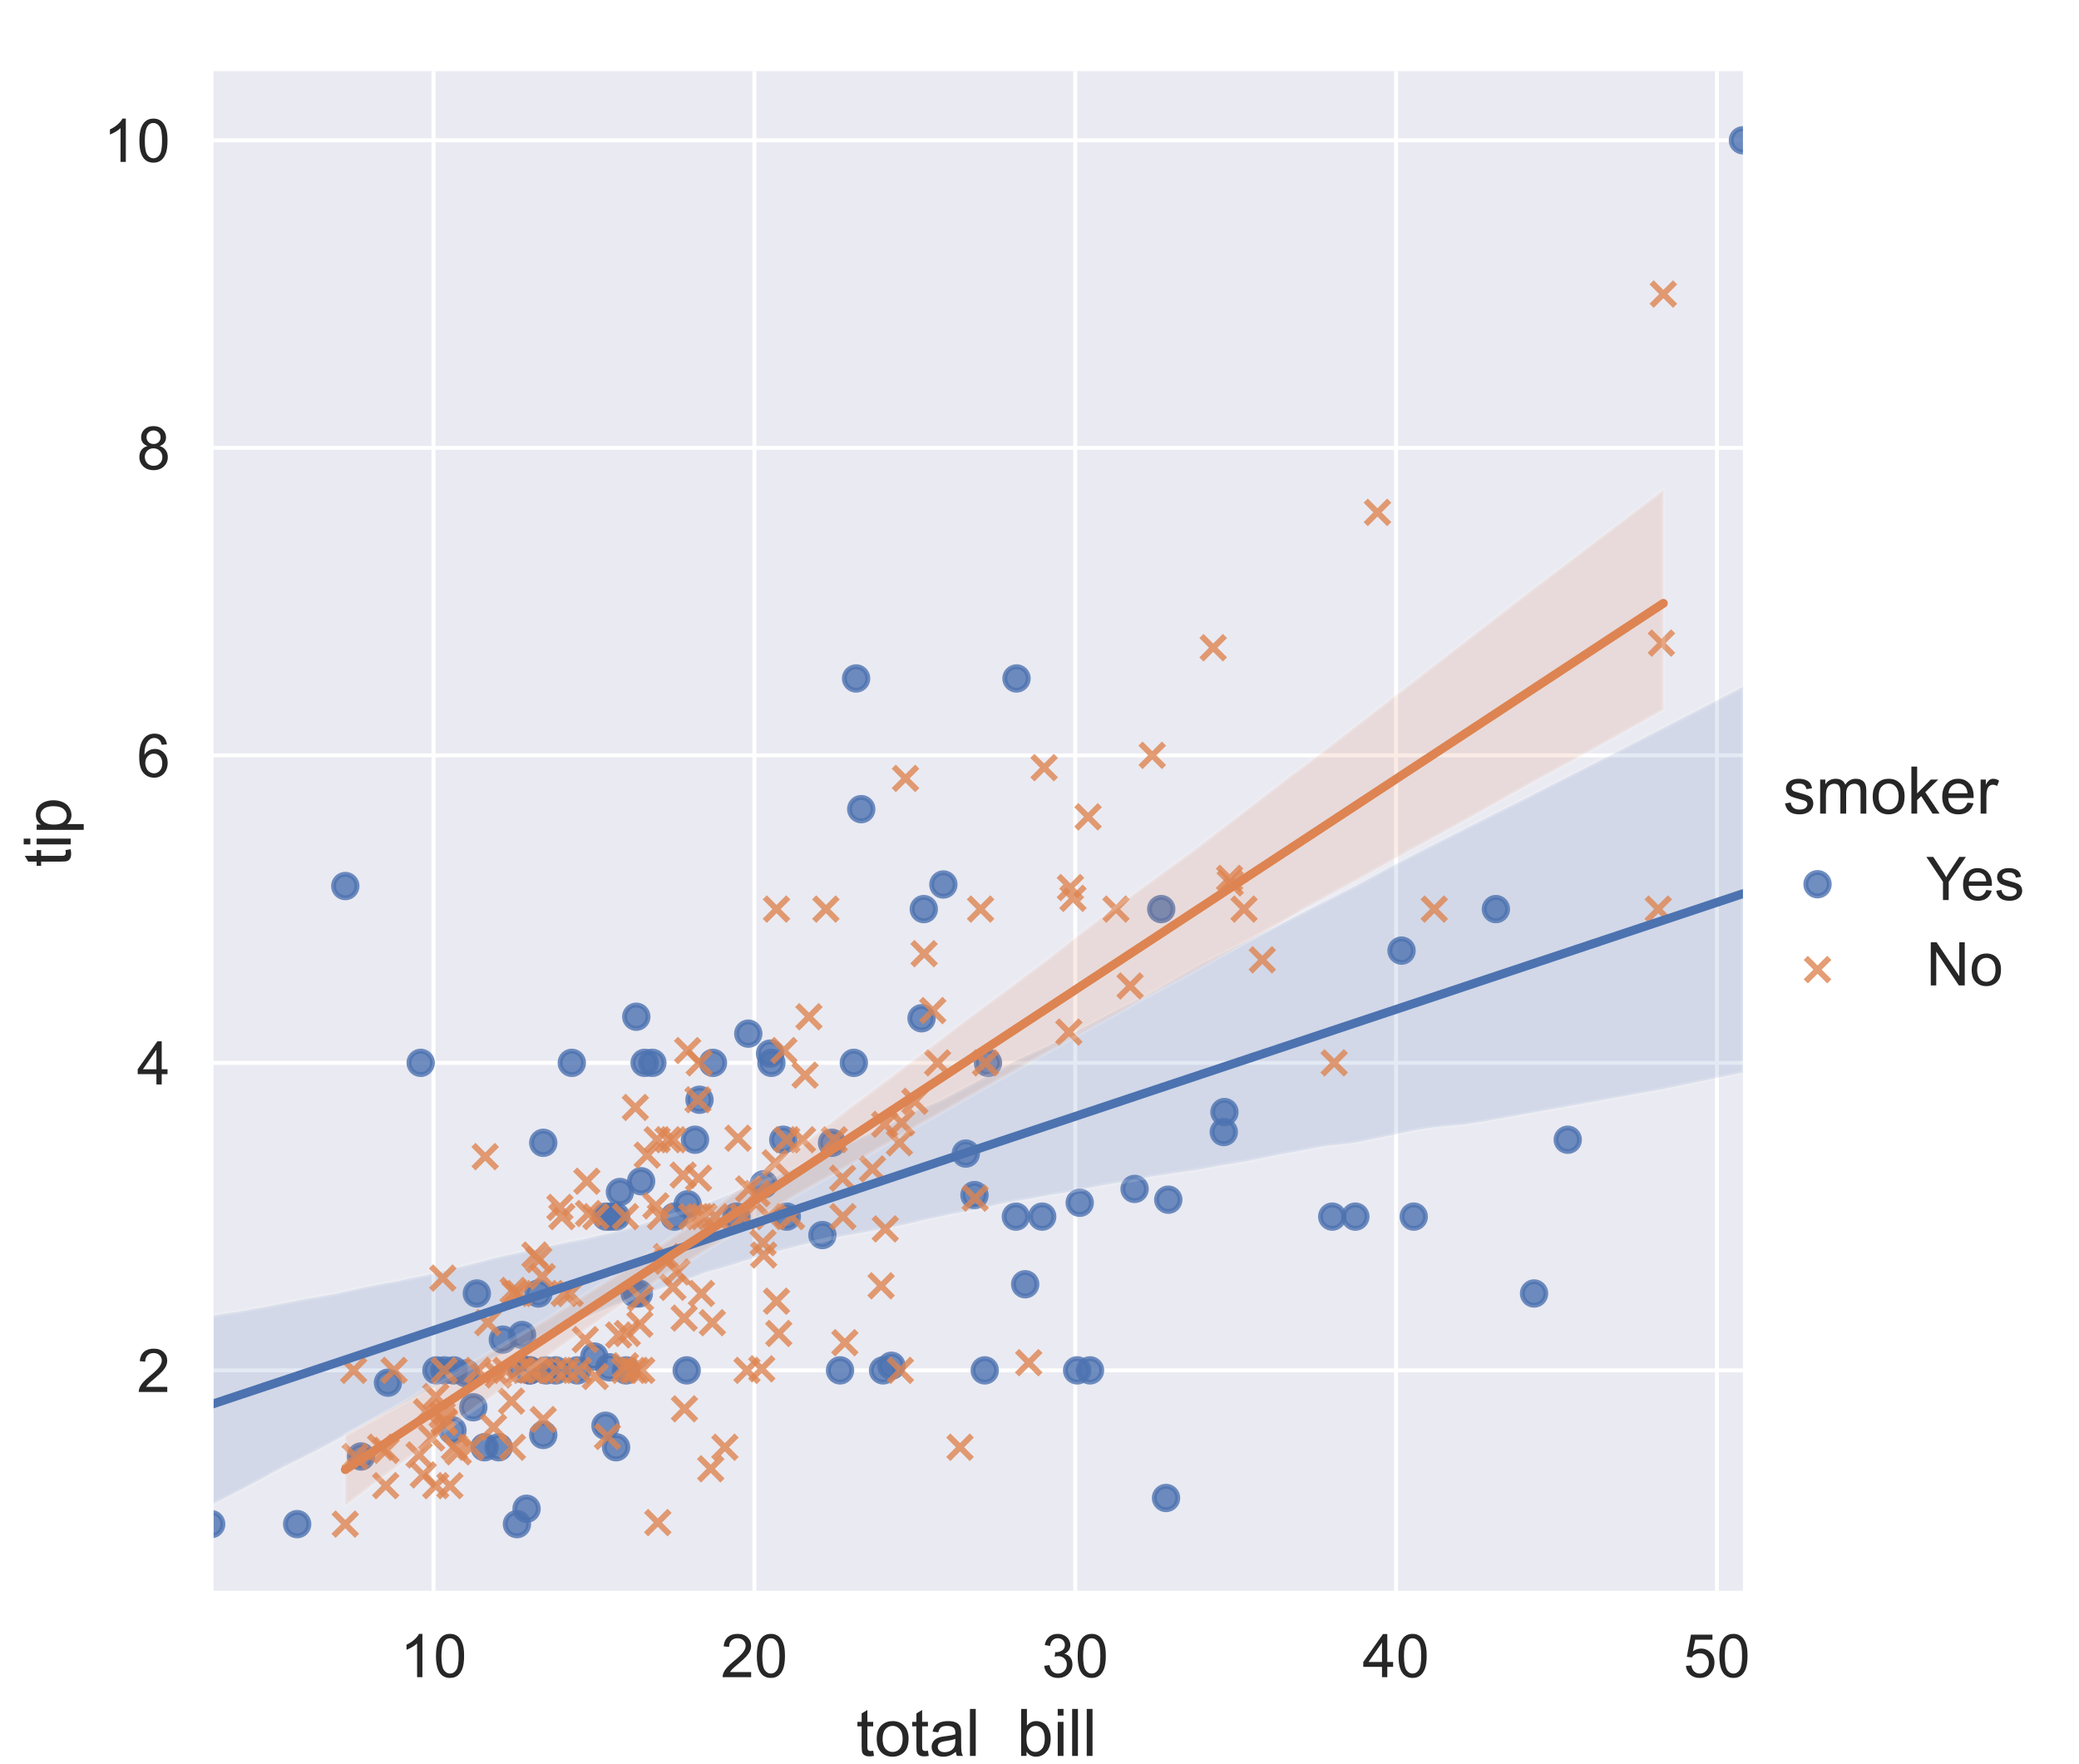 <?xml version="1.0" encoding="utf-8" standalone="no"?>
<!DOCTYPE svg PUBLIC "-//W3C//DTD SVG 1.1//EN"
  "http://www.w3.org/Graphics/SVG/1.1/DTD/svg11.dtd">
<!-- Created with matplotlib (https://matplotlib.org/) -->
<svg height="360pt" version="1.1" viewBox="0 0 424.352 360" width="424.352pt" xmlns="http://www.w3.org/2000/svg" xmlns:xlink="http://www.w3.org/1999/xlink">
 <defs>
  <style type="text/css">*{stroke-linecap:butt;stroke-linejoin:round;}</style>
 </defs>
 <g id="figure_1">
  <g id="patch_1">
   <path d="M 0 360 
L 424.352 360 
L 424.352 0 
L 0 0 
z
" style="fill:#ffffff;"/>
  </g>
  <g id="axes_1">
   <g id="patch_2">
    <path d="M 43.101 325.185 
L 355.756 325.185 
L 355.756 14.515 
L 43.101 14.515 
z
" style="fill:#eaeaf2;"/>
   </g>
   <g id="matplotlib.axis_1">
    <g id="xtick_1">
     <g id="line2d_1">
      <path clip-path="url(#p852f0b1735)" d="M 88.487 325.185 
L 88.487 14.515 
" style="fill:none;stroke:#ffffff;stroke-linecap:round;stroke-width:0.8;"/>
     </g>
     <g id="text_1">
      <!-- 10 -->
      <g style="fill:#262626;" transform="translate(81.636 342.303)scale(0.123 -0.123)">
       <defs>
        <path d="M 37.25 0 
L 28.469 0 
L 28.469 56 
Q 25.297 52.984 20.141 49.953 
Q 14.984 46.922 10.891 45.406 
L 10.891 53.906 
Q 18.266 57.375 23.781 62.297 
Q 29.297 67.234 31.594 71.875 
L 37.25 71.875 
z
" id="ArialMT-49"/>
        <path d="M 4.156 35.297 
Q 4.156 48 6.766 55.734 
Q 9.375 63.484 14.516 67.672 
Q 19.672 71.875 27.484 71.875 
Q 33.25 71.875 37.594 69.547 
Q 41.938 67.234 44.766 62.859 
Q 47.609 58.5 49.219 52.219 
Q 50.828 45.953 50.828 35.297 
Q 50.828 22.703 48.234 14.969 
Q 45.656 7.234 40.5 3 
Q 35.359 -1.219 27.484 -1.219 
Q 17.141 -1.219 11.234 6.203 
Q 4.156 15.141 4.156 35.297 
z
M 13.188 35.297 
Q 13.188 17.672 17.312 11.828 
Q 21.438 6 27.484 6 
Q 33.547 6 37.672 11.859 
Q 41.797 17.719 41.797 35.297 
Q 41.797 52.984 37.672 58.781 
Q 33.547 64.594 27.391 64.594 
Q 21.344 64.594 17.719 59.469 
Q 13.188 52.938 13.188 35.297 
z
" id="ArialMT-48"/>
       </defs>
       <use xlink:href="#ArialMT-49"/>
       <use x="55.615" xlink:href="#ArialMT-48"/>
      </g>
     </g>
    </g>
    <g id="xtick_2">
     <g id="line2d_2">
      <path clip-path="url(#p852f0b1735)" d="M 153.978 325.185 
L 153.978 14.515 
" style="fill:none;stroke:#ffffff;stroke-linecap:round;stroke-width:0.8;"/>
     </g>
     <g id="text_2">
      <!-- 20 -->
      <g style="fill:#262626;" transform="translate(147.127 342.303)scale(0.123 -0.123)">
       <defs>
        <path d="M 50.344 8.453 
L 50.344 0 
L 3.031 0 
Q 2.938 3.172 4.047 6.109 
Q 5.859 10.938 9.828 15.625 
Q 13.812 20.312 21.344 26.469 
Q 33.016 36.031 37.109 41.625 
Q 41.219 47.219 41.219 52.203 
Q 41.219 57.422 37.469 61 
Q 33.734 64.594 27.734 64.594 
Q 21.391 64.594 17.578 60.781 
Q 13.766 56.984 13.719 50.25 
L 4.688 51.172 
Q 5.609 61.281 11.656 66.578 
Q 17.719 71.875 27.938 71.875 
Q 38.234 71.875 44.234 66.156 
Q 50.25 60.453 50.25 52 
Q 50.25 47.703 48.484 43.547 
Q 46.734 39.406 42.656 34.812 
Q 38.578 30.219 29.109 22.219 
Q 21.188 15.578 18.938 13.203 
Q 16.703 10.844 15.234 8.453 
z
" id="ArialMT-50"/>
       </defs>
       <use xlink:href="#ArialMT-50"/>
       <use x="55.615" xlink:href="#ArialMT-48"/>
      </g>
     </g>
    </g>
    <g id="xtick_3">
     <g id="line2d_3">
      <path clip-path="url(#p852f0b1735)" d="M 219.469 325.185 
L 219.469 14.515 
" style="fill:none;stroke:#ffffff;stroke-linecap:round;stroke-width:0.8;"/>
     </g>
     <g id="text_3">
      <!-- 30 -->
      <g style="fill:#262626;" transform="translate(212.618 342.303)scale(0.123 -0.123)">
       <defs>
        <path d="M 4.203 18.891 
L 12.984 20.062 
Q 14.5 12.594 18.141 9.297 
Q 21.781 6 27 6 
Q 33.203 6 37.469 10.297 
Q 41.75 14.594 41.75 20.953 
Q 41.75 27 37.797 30.922 
Q 33.844 34.859 27.734 34.859 
Q 25.25 34.859 21.531 33.891 
L 22.516 41.609 
Q 23.391 41.5 23.922 41.5 
Q 29.547 41.5 34.031 44.422 
Q 38.531 47.359 38.531 53.469 
Q 38.531 58.297 35.25 61.469 
Q 31.984 64.656 26.812 64.656 
Q 21.688 64.656 18.266 61.422 
Q 14.844 58.203 13.875 51.766 
L 5.078 53.328 
Q 6.688 62.156 12.391 67.016 
Q 18.109 71.875 26.609 71.875 
Q 32.469 71.875 37.391 69.359 
Q 42.328 66.844 44.938 62.5 
Q 47.562 58.156 47.562 53.266 
Q 47.562 48.641 45.062 44.828 
Q 42.578 41.016 37.703 38.766 
Q 44.047 37.312 47.562 32.688 
Q 51.078 28.078 51.078 21.141 
Q 51.078 11.766 44.234 5.25 
Q 37.406 -1.266 26.953 -1.266 
Q 17.531 -1.266 11.297 4.344 
Q 5.078 9.969 4.203 18.891 
z
" id="ArialMT-51"/>
       </defs>
       <use xlink:href="#ArialMT-51"/>
       <use x="55.615" xlink:href="#ArialMT-48"/>
      </g>
     </g>
    </g>
    <g id="xtick_4">
     <g id="line2d_4">
      <path clip-path="url(#p852f0b1735)" d="M 284.96 325.185 
L 284.96 14.515 
" style="fill:none;stroke:#ffffff;stroke-linecap:round;stroke-width:0.8;"/>
     </g>
     <g id="text_4">
      <!-- 40 -->
      <g style="fill:#262626;" transform="translate(278.109 342.303)scale(0.123 -0.123)">
       <defs>
        <path d="M 32.328 0 
L 32.328 17.141 
L 1.266 17.141 
L 1.266 25.203 
L 33.938 71.578 
L 41.109 71.578 
L 41.109 25.203 
L 50.781 25.203 
L 50.781 17.141 
L 41.109 17.141 
L 41.109 0 
z
M 32.328 25.203 
L 32.328 57.469 
L 9.906 25.203 
z
" id="ArialMT-52"/>
       </defs>
       <use xlink:href="#ArialMT-52"/>
       <use x="55.615" xlink:href="#ArialMT-48"/>
      </g>
     </g>
    </g>
    <g id="xtick_5">
     <g id="line2d_5">
      <path clip-path="url(#p852f0b1735)" d="M 350.452 325.185 
L 350.452 14.515 
" style="fill:none;stroke:#ffffff;stroke-linecap:round;stroke-width:0.8;"/>
     </g>
     <g id="text_5">
      <!-- 50 -->
      <g style="fill:#262626;" transform="translate(343.601 342.303)scale(0.123 -0.123)">
       <defs>
        <path d="M 4.156 18.75 
L 13.375 19.531 
Q 14.406 12.797 18.141 9.391 
Q 21.875 6 27.156 6 
Q 33.5 6 37.891 10.781 
Q 42.281 15.578 42.281 23.484 
Q 42.281 31 38.062 35.344 
Q 33.844 39.703 27 39.703 
Q 22.75 39.703 19.328 37.766 
Q 15.922 35.844 13.969 32.766 
L 5.719 33.844 
L 12.641 70.609 
L 48.25 70.609 
L 48.25 62.203 
L 19.672 62.203 
L 15.828 42.969 
Q 22.266 47.469 29.344 47.469 
Q 38.719 47.469 45.156 40.969 
Q 51.609 34.469 51.609 24.266 
Q 51.609 14.547 45.953 7.469 
Q 39.062 -1.219 27.156 -1.219 
Q 17.391 -1.219 11.203 4.25 
Q 5.031 9.719 4.156 18.75 
z
" id="ArialMT-53"/>
       </defs>
       <use xlink:href="#ArialMT-53"/>
       <use x="55.615" xlink:href="#ArialMT-48"/>
      </g>
     </g>
    </g>
    <g id="text_6">
     <!-- total_bill -->
     <g style="fill:#262626;" transform="translate(174.775 358.372)scale(0.134 -0.134)">
      <defs>
       <path d="M 25.781 7.859 
L 27.047 0.094 
Q 23.344 -0.688 20.406 -0.688 
Q 15.625 -0.688 12.984 0.828 
Q 10.359 2.344 9.281 4.812 
Q 8.203 7.281 8.203 15.188 
L 8.203 45.016 
L 1.766 45.016 
L 1.766 51.859 
L 8.203 51.859 
L 8.203 64.703 
L 16.938 69.969 
L 16.938 51.859 
L 25.781 51.859 
L 25.781 45.016 
L 16.938 45.016 
L 16.938 14.703 
Q 16.938 10.938 17.406 9.859 
Q 17.875 8.797 18.922 8.156 
Q 19.969 7.516 21.922 7.516 
Q 23.391 7.516 25.781 7.859 
z
" id="ArialMT-116"/>
       <path d="M 3.328 25.922 
Q 3.328 40.328 11.328 47.266 
Q 18.016 53.031 27.641 53.031 
Q 38.328 53.031 45.109 46.016 
Q 51.906 39.016 51.906 26.656 
Q 51.906 16.656 48.906 10.906 
Q 45.906 5.172 40.156 2 
Q 34.422 -1.172 27.641 -1.172 
Q 16.75 -1.172 10.031 5.812 
Q 3.328 12.797 3.328 25.922 
z
M 12.359 25.922 
Q 12.359 15.969 16.703 11.016 
Q 21.047 6.062 27.641 6.062 
Q 34.188 6.062 38.531 11.031 
Q 42.875 16.016 42.875 26.219 
Q 42.875 35.844 38.5 40.797 
Q 34.125 45.75 27.641 45.75 
Q 21.047 45.75 16.703 40.812 
Q 12.359 35.891 12.359 25.922 
z
" id="ArialMT-111"/>
       <path d="M 40.438 6.391 
Q 35.547 2.25 31.031 0.531 
Q 26.516 -1.172 21.344 -1.172 
Q 12.797 -1.172 8.203 3 
Q 3.609 7.172 3.609 13.672 
Q 3.609 17.484 5.344 20.625 
Q 7.078 23.781 9.891 25.688 
Q 12.703 27.594 16.219 28.562 
Q 18.797 29.25 24.031 29.891 
Q 34.672 31.156 39.703 32.906 
Q 39.75 34.719 39.75 35.203 
Q 39.75 40.578 37.25 42.781 
Q 33.891 45.75 27.25 45.75 
Q 21.047 45.75 18.094 43.578 
Q 15.141 41.406 13.719 35.891 
L 5.125 37.062 
Q 6.297 42.578 8.984 45.969 
Q 11.672 49.359 16.75 51.188 
Q 21.828 53.031 28.516 53.031 
Q 35.156 53.031 39.297 51.469 
Q 43.453 49.906 45.406 47.531 
Q 47.359 45.172 48.141 41.547 
Q 48.578 39.312 48.578 33.453 
L 48.578 21.734 
Q 48.578 9.469 49.141 6.219 
Q 49.703 2.984 51.375 0 
L 42.188 0 
Q 40.828 2.734 40.438 6.391 
z
M 39.703 26.031 
Q 34.906 24.078 25.344 22.703 
Q 19.922 21.922 17.672 20.938 
Q 15.438 19.969 14.203 18.094 
Q 12.984 16.219 12.984 13.922 
Q 12.984 10.406 15.641 8.062 
Q 18.312 5.719 23.438 5.719 
Q 28.516 5.719 32.469 7.938 
Q 36.422 10.156 38.281 14.016 
Q 39.703 17 39.703 22.797 
z
" id="ArialMT-97"/>
       <path d="M 6.391 0 
L 6.391 71.578 
L 15.188 71.578 
L 15.188 0 
z
" id="ArialMT-108"/>
       <path d="M -1.516 -19.875 
L -1.516 -13.531 
L 56.734 -13.531 
L 56.734 -19.875 
z
" id="ArialMT-95"/>
       <path d="M 14.703 0 
L 6.547 0 
L 6.547 71.578 
L 15.328 71.578 
L 15.328 46.047 
Q 20.906 53.031 29.547 53.031 
Q 34.328 53.031 38.594 51.094 
Q 42.875 49.172 45.625 45.672 
Q 48.391 42.188 49.953 37.25 
Q 51.516 32.328 51.516 26.703 
Q 51.516 13.375 44.922 6.094 
Q 38.328 -1.172 29.109 -1.172 
Q 19.922 -1.172 14.703 6.5 
z
M 14.594 26.312 
Q 14.594 17 17.141 12.844 
Q 21.297 6.062 28.375 6.062 
Q 34.125 6.062 38.328 11.062 
Q 42.531 16.062 42.531 25.984 
Q 42.531 36.141 38.5 40.969 
Q 34.469 45.797 28.766 45.797 
Q 23 45.797 18.797 40.797 
Q 14.594 35.797 14.594 26.312 
z
" id="ArialMT-98"/>
       <path d="M 6.641 61.469 
L 6.641 71.578 
L 15.438 71.578 
L 15.438 61.469 
z
M 6.641 0 
L 6.641 51.859 
L 15.438 51.859 
L 15.438 0 
z
" id="ArialMT-105"/>
      </defs>
      <use xlink:href="#ArialMT-116"/>
      <use x="27.783" xlink:href="#ArialMT-111"/>
      <use x="83.398" xlink:href="#ArialMT-116"/>
      <use x="111.182" xlink:href="#ArialMT-97"/>
      <use x="166.797" xlink:href="#ArialMT-108"/>
      <use x="189.014" xlink:href="#ArialMT-95"/>
      <use x="244.629" xlink:href="#ArialMT-98"/>
      <use x="300.244" xlink:href="#ArialMT-105"/>
      <use x="322.461" xlink:href="#ArialMT-108"/>
      <use x="344.678" xlink:href="#ArialMT-108"/>
     </g>
    </g>
   </g>
   <g id="matplotlib.axis_2">
    <g id="ytick_1">
     <g id="line2d_6">
      <path clip-path="url(#p852f0b1735)" d="M 43.101 279.683 
L 355.756 279.683 
" style="fill:none;stroke:#ffffff;stroke-linecap:round;stroke-width:0.8;"/>
     </g>
     <g id="text_7">
      <!-- 2 -->
      <g style="fill:#262626;" transform="translate(27.95 284.092)scale(0.123 -0.123)">
       <use xlink:href="#ArialMT-50"/>
      </g>
     </g>
    </g>
    <g id="ytick_2">
     <g id="line2d_7">
      <path clip-path="url(#p852f0b1735)" d="M 43.101 216.921 
L 355.756 216.921 
" style="fill:none;stroke:#ffffff;stroke-linecap:round;stroke-width:0.8;"/>
     </g>
     <g id="text_8">
      <!-- 4 -->
      <g style="fill:#262626;" transform="translate(27.95 221.33)scale(0.123 -0.123)">
       <use xlink:href="#ArialMT-52"/>
      </g>
     </g>
    </g>
    <g id="ytick_3">
     <g id="line2d_8">
      <path clip-path="url(#p852f0b1735)" d="M 43.101 154.16 
L 355.756 154.16 
" style="fill:none;stroke:#ffffff;stroke-linecap:round;stroke-width:0.8;"/>
     </g>
     <g id="text_9">
      <!-- 6 -->
      <g style="fill:#262626;" transform="translate(27.95 158.569)scale(0.123 -0.123)">
       <defs>
        <path d="M 49.75 54.047 
L 41.016 53.375 
Q 39.844 58.547 37.703 60.891 
Q 34.125 64.656 28.906 64.656 
Q 24.703 64.656 21.531 62.312 
Q 17.391 59.281 14.984 53.469 
Q 12.594 47.656 12.5 36.922 
Q 15.672 41.75 20.266 44.094 
Q 24.859 46.438 29.891 46.438 
Q 38.672 46.438 44.844 39.969 
Q 51.031 33.5 51.031 23.25 
Q 51.031 16.5 48.125 10.719 
Q 45.219 4.938 40.141 1.859 
Q 35.062 -1.219 28.609 -1.219 
Q 17.625 -1.219 10.688 6.859 
Q 3.766 14.938 3.766 33.5 
Q 3.766 54.25 11.422 63.672 
Q 18.109 71.875 29.438 71.875 
Q 37.891 71.875 43.281 67.141 
Q 48.688 62.406 49.75 54.047 
z
M 13.875 23.188 
Q 13.875 18.656 15.797 14.5 
Q 17.719 10.359 21.188 8.172 
Q 24.656 6 28.469 6 
Q 34.031 6 38.031 10.484 
Q 42.047 14.984 42.047 22.703 
Q 42.047 30.125 38.078 34.391 
Q 34.125 38.672 28.125 38.672 
Q 22.172 38.672 18.016 34.391 
Q 13.875 30.125 13.875 23.188 
z
" id="ArialMT-54"/>
       </defs>
       <use xlink:href="#ArialMT-54"/>
      </g>
     </g>
    </g>
    <g id="ytick_4">
     <g id="line2d_9">
      <path clip-path="url(#p852f0b1735)" d="M 43.101 91.398 
L 355.756 91.398 
" style="fill:none;stroke:#ffffff;stroke-linecap:round;stroke-width:0.8;"/>
     </g>
     <g id="text_10">
      <!-- 8 -->
      <g style="fill:#262626;" transform="translate(27.95 95.807)scale(0.123 -0.123)">
       <defs>
        <path d="M 17.672 38.812 
Q 12.203 40.828 9.562 44.531 
Q 6.938 48.25 6.938 53.422 
Q 6.938 61.234 12.547 66.547 
Q 18.172 71.875 27.484 71.875 
Q 36.859 71.875 42.578 66.422 
Q 48.297 60.984 48.297 53.172 
Q 48.297 48.188 45.672 44.5 
Q 43.062 40.828 37.75 38.812 
Q 44.344 36.672 47.781 31.875 
Q 51.219 27.094 51.219 20.453 
Q 51.219 11.281 44.719 5.031 
Q 38.234 -1.219 27.641 -1.219 
Q 17.047 -1.219 10.547 5.047 
Q 4.047 11.328 4.047 20.703 
Q 4.047 27.688 7.594 32.391 
Q 11.141 37.109 17.672 38.812 
z
M 15.922 53.719 
Q 15.922 48.641 19.188 45.406 
Q 22.469 42.188 27.688 42.188 
Q 32.766 42.188 36.016 45.375 
Q 39.266 48.578 39.266 53.219 
Q 39.266 58.062 35.906 61.359 
Q 32.562 64.656 27.594 64.656 
Q 22.562 64.656 19.234 61.422 
Q 15.922 58.203 15.922 53.719 
z
M 13.094 20.656 
Q 13.094 16.891 14.875 13.375 
Q 16.656 9.859 20.172 7.922 
Q 23.688 6 27.734 6 
Q 34.031 6 38.125 10.047 
Q 42.234 14.109 42.234 20.359 
Q 42.234 26.703 38.016 30.859 
Q 33.797 35.016 27.438 35.016 
Q 21.234 35.016 17.156 30.906 
Q 13.094 26.812 13.094 20.656 
z
" id="ArialMT-56"/>
       </defs>
       <use xlink:href="#ArialMT-56"/>
      </g>
     </g>
    </g>
    <g id="ytick_5">
     <g id="line2d_10">
      <path clip-path="url(#p852f0b1735)" d="M 43.101 28.637 
L 355.756 28.637 
" style="fill:none;stroke:#ffffff;stroke-linecap:round;stroke-width:0.8;"/>
     </g>
     <g id="text_11">
      <!-- 10 -->
      <g style="fill:#262626;" transform="translate(21.099 33.046)scale(0.123 -0.123)">
       <use xlink:href="#ArialMT-49"/>
       <use x="55.615" xlink:href="#ArialMT-48"/>
      </g>
     </g>
    </g>
    <g id="text_12">
     <!-- tip -->
     <g style="fill:#262626;" transform="translate(14.428 176.947)rotate(-90)scale(0.134 -0.134)">
      <defs>
       <path d="M 6.594 -19.875 
L 6.594 51.859 
L 14.594 51.859 
L 14.594 45.125 
Q 17.438 49.078 21 51.047 
Q 24.562 53.031 29.641 53.031 
Q 36.281 53.031 41.359 49.609 
Q 46.438 46.188 49.016 39.953 
Q 51.609 33.734 51.609 26.312 
Q 51.609 18.359 48.75 11.984 
Q 45.906 5.609 40.453 2.219 
Q 35.016 -1.172 29 -1.172 
Q 24.609 -1.172 21.109 0.688 
Q 17.625 2.547 15.375 5.375 
L 15.375 -19.875 
z
M 14.547 25.641 
Q 14.547 15.625 18.594 10.844 
Q 22.656 6.062 28.422 6.062 
Q 34.281 6.062 38.453 11.016 
Q 42.625 15.969 42.625 26.375 
Q 42.625 36.281 38.547 41.203 
Q 34.469 46.141 28.812 46.141 
Q 23.188 46.141 18.859 40.891 
Q 14.547 35.641 14.547 25.641 
z
" id="ArialMT-112"/>
      </defs>
      <use xlink:href="#ArialMT-116"/>
      <use x="27.783" xlink:href="#ArialMT-105"/>
      <use x="50" xlink:href="#ArialMT-112"/>
     </g>
    </g>
   </g>
   <g id="PathCollection_1">
    <defs>
     <path d="M 0 2.4 
C 0.636 2.4 1.247 2.147 1.697 1.697 
C 2.147 1.247 2.4 0.636 2.4 0 
C 2.4 -0.636 2.147 -1.247 1.697 -1.697 
C 1.247 -2.147 0.636 -2.4 0 -2.4 
C -0.636 -2.4 -1.247 -2.147 -1.697 -1.697 
C -2.147 -1.247 -2.4 -0.636 -2.4 0 
C -2.4 0.636 -2.147 1.247 -1.697 1.697 
C -1.247 2.147 -0.636 2.4 0 2.4 
z
" id="m77081554d5" style="stroke:#4c72b0;stroke-opacity:0.8;"/>
    </defs>
    <g clip-path="url(#p852f0b1735)">
     <use style="fill:#4c72b0;fill-opacity:0.8;stroke:#4c72b0;stroke-opacity:0.8;" x="271.928" xlink:href="#m77081554d5" y="248.302"/>
     <use style="fill:#4c72b0;fill-opacity:0.8;stroke:#4c72b0;stroke-opacity:0.8;" x="96.608" xlink:href="#m77081554d5" y="287.214"/>
     <use style="fill:#4c72b0;fill-opacity:0.8;stroke:#4c72b0;stroke-opacity:0.8;" x="155.877" xlink:href="#m77081554d5" y="241.712"/>
     <use style="fill:#4c72b0;fill-opacity:0.8;stroke:#4c72b0;stroke-opacity:0.8;" x="113.439" xlink:href="#m77081554d5" y="279.683"/>
     <use style="fill:#4c72b0;fill-opacity:0.8;stroke:#4c72b0;stroke-opacity:0.8;" x="95.167" xlink:href="#m77081554d5" y="280.31"/>
     <use style="fill:#4c72b0;fill-opacity:0.8;stroke:#4c72b0;stroke-opacity:0.8;" x="142.779" xlink:href="#m77081554d5" y="224.453"/>
     <use style="fill:#4c72b0;fill-opacity:0.8;stroke:#4c72b0;stroke-opacity:0.8;" x="43.101" xlink:href="#m77081554d5" y="311.063"/>
     <use style="fill:#4c72b0;fill-opacity:0.8;stroke:#4c72b0;stroke-opacity:0.8;" x="121.298" xlink:href="#m77081554d5" y="276.858"/>
     <use style="fill:#4c72b0;fill-opacity:0.8;stroke:#4c72b0;stroke-opacity:0.8;" x="198.905" xlink:href="#m77081554d5" y="243.909"/>
     <use style="fill:#4c72b0;fill-opacity:0.8;stroke:#4c72b0;stroke-opacity:0.8;" x="188.557" xlink:href="#m77081554d5" y="185.54"/>
     <use style="fill:#4c72b0;fill-opacity:0.8;stroke:#4c72b0;stroke-opacity:0.8;" x="140.356" xlink:href="#m77081554d5" y="245.791"/>
     <use style="fill:#4c72b0;fill-opacity:0.8;stroke:#4c72b0;stroke-opacity:0.8;" x="150.311" xlink:href="#m77081554d5" y="248.302"/>
     <use style="fill:#4c72b0;fill-opacity:0.8;stroke:#4c72b0;stroke-opacity:0.8;" x="237.021" xlink:href="#m77081554d5" y="185.54"/>
     <use style="fill:#4c72b0;fill-opacity:0.8;stroke:#4c72b0;stroke-opacity:0.8;" x="212.724" xlink:href="#m77081554d5" y="248.302"/>
     <use style="fill:#4c72b0;fill-opacity:0.8;stroke:#4c72b0;stroke-opacity:0.8;" x="60.653" xlink:href="#m77081554d5" y="311.063"/>
     <use style="fill:#4c72b0;fill-opacity:0.8;stroke:#4c72b0;stroke-opacity:0.8;" x="129.877" xlink:href="#m77081554d5" y="207.507"/>
     <use style="fill:#4c72b0;fill-opacity:0.8;stroke:#4c72b0;stroke-opacity:0.8;" x="286.074" xlink:href="#m77081554d5" y="194.013"/>
     <use style="fill:#4c72b0;fill-opacity:0.8;stroke:#4c72b0;stroke-opacity:0.8;" x="201.656" xlink:href="#m77081554d5" y="216.921"/>
     <use style="fill:#4c72b0;fill-opacity:0.8;stroke:#4c72b0;stroke-opacity:0.8;" x="101.782" xlink:href="#m77081554d5" y="295.373"/>
     <use style="fill:#4c72b0;fill-opacity:0.8;stroke:#4c72b0;stroke-opacity:0.8;" x="160.593" xlink:href="#m77081554d5" y="248.302"/>
     <use style="fill:#4c72b0;fill-opacity:0.8;stroke:#4c72b0;stroke-opacity:0.8;" x="97.328" xlink:href="#m77081554d5" y="263.992"/>
     <use style="fill:#4c72b0;fill-opacity:0.8;stroke:#4c72b0;stroke-opacity:0.8;" x="123.721" xlink:href="#m77081554d5" y="248.302"/>
     <use style="fill:#4c72b0;fill-opacity:0.8;stroke:#4c72b0;stroke-opacity:0.8;" x="313.122" xlink:href="#m77081554d5" y="263.992"/>
     <use style="fill:#4c72b0;fill-opacity:0.8;stroke:#4c72b0;stroke-opacity:0.8;" x="169.827" xlink:href="#m77081554d5" y="233.239"/>
     <use style="fill:#4c72b0;fill-opacity:0.8;stroke:#4c72b0;stroke-opacity:0.8;" x="123.59" xlink:href="#m77081554d5" y="290.98"/>
     <use style="fill:#4c72b0;fill-opacity:0.8;stroke:#4c72b0;stroke-opacity:0.8;" x="157.187" xlink:href="#m77081554d5" y="215.038"/>
     <use style="fill:#4c72b0;fill-opacity:0.8;stroke:#4c72b0;stroke-opacity:0.8;" x="188.099" xlink:href="#m77081554d5" y="207.821"/>
     <use style="fill:#4c72b0;fill-opacity:0.8;stroke:#4c72b0;stroke-opacity:0.8;" x="116.714" xlink:href="#m77081554d5" y="216.921"/>
     <use style="fill:#4c72b0;fill-opacity:0.8;stroke:#4c72b0;stroke-opacity:0.8;" x="127.782" xlink:href="#m77081554d5" y="279.683"/>
     <use style="fill:#4c72b0;fill-opacity:0.8;stroke:#4c72b0;stroke-opacity:0.8;" x="137.671" xlink:href="#m77081554d5" y="248.302"/>
     <use style="fill:#4c72b0;fill-opacity:0.8;stroke:#4c72b0;stroke-opacity:0.8;" x="92.351" xlink:href="#m77081554d5" y="291.921"/>
     <use style="fill:#4c72b0;fill-opacity:0.8;stroke:#4c72b0;stroke-opacity:0.8;" x="92.613" xlink:href="#m77081554d5" y="279.683"/>
     <use style="fill:#4c72b0;fill-opacity:0.8;stroke:#4c72b0;stroke-opacity:0.8;" x="355.756" xlink:href="#m77081554d5" y="28.637"/>
     <use style="fill:#4c72b0;fill-opacity:0.8;stroke:#4c72b0;stroke-opacity:0.8;" x="126.537" xlink:href="#m77081554d5" y="243.281"/>
     <use style="fill:#4c72b0;fill-opacity:0.8;stroke:#4c72b0;stroke-opacity:0.8;" x="70.477" xlink:href="#m77081554d5" y="180.833"/>
     <use style="fill:#4c72b0;fill-opacity:0.8;stroke:#4c72b0;stroke-opacity:0.8;" x="231.585" xlink:href="#m77081554d5" y="242.653"/>
     <use style="fill:#4c72b0;fill-opacity:0.8;stroke:#4c72b0;stroke-opacity:0.8;" x="133.152" xlink:href="#m77081554d5" y="216.921"/>
     <use style="fill:#4c72b0;fill-opacity:0.8;stroke:#4c72b0;stroke-opacity:0.8;" x="238.462" xlink:href="#m77081554d5" y="244.85"/>
     <use style="fill:#4c72b0;fill-opacity:0.8;stroke:#4c72b0;stroke-opacity:0.8;" x="140.159" xlink:href="#m77081554d5" y="279.683"/>
     <use style="fill:#4c72b0;fill-opacity:0.8;stroke:#4c72b0;stroke-opacity:0.8;" x="117.827" xlink:href="#m77081554d5" y="279.683"/>
     <use style="fill:#4c72b0;fill-opacity:0.8;stroke:#4c72b0;stroke-opacity:0.8;" x="85.867" xlink:href="#m77081554d5" y="216.921"/>
     <use style="fill:#4c72b0;fill-opacity:0.8;stroke:#4c72b0;stroke-opacity:0.8;" x="249.792" xlink:href="#m77081554d5" y="231.042"/>
     <use style="fill:#4c72b0;fill-opacity:0.8;stroke:#4c72b0;stroke-opacity:0.8;" x="249.923" xlink:href="#m77081554d5" y="226.963"/>
     <use style="fill:#4c72b0;fill-opacity:0.8;stroke:#4c72b0;stroke-opacity:0.8;" x="175.787" xlink:href="#m77081554d5" y="165.143"/>
     <use style="fill:#4c72b0;fill-opacity:0.8;stroke:#4c72b0;stroke-opacity:0.8;" x="319.998" xlink:href="#m77081554d5" y="232.612"/>
     <use style="fill:#4c72b0;fill-opacity:0.8;stroke:#4c72b0;stroke-opacity:0.8;" x="174.739" xlink:href="#m77081554d5" y="138.469"/>
     <use style="fill:#4c72b0;fill-opacity:0.8;stroke:#4c72b0;stroke-opacity:0.8;" x="288.562" xlink:href="#m77081554d5" y="248.302"/>
     <use style="fill:#4c72b0;fill-opacity:0.8;stroke:#4c72b0;stroke-opacity:0.8;" x="159.872" xlink:href="#m77081554d5" y="232.612"/>
     <use style="fill:#4c72b0;fill-opacity:0.8;stroke:#4c72b0;stroke-opacity:0.8;" x="222.482" xlink:href="#m77081554d5" y="279.683"/>
     <use style="fill:#4c72b0;fill-opacity:0.8;stroke:#4c72b0;stroke-opacity:0.8;" x="141.862" xlink:href="#m77081554d5" y="232.612"/>
     <use style="fill:#4c72b0;fill-opacity:0.8;stroke:#4c72b0;stroke-opacity:0.8;" x="174.28" xlink:href="#m77081554d5" y="216.921"/>
     <use style="fill:#4c72b0;fill-opacity:0.8;stroke:#4c72b0;stroke-opacity:0.8;" x="125.751" xlink:href="#m77081554d5" y="295.373"/>
     <use style="fill:#4c72b0;fill-opacity:0.8;stroke:#4c72b0;stroke-opacity:0.8;" x="152.734" xlink:href="#m77081554d5" y="210.959"/>
     <use style="fill:#4c72b0;fill-opacity:0.8;stroke:#4c72b0;stroke-opacity:0.8;" x="209.253" xlink:href="#m77081554d5" y="262.109"/>
     <use style="fill:#4c72b0;fill-opacity:0.8;stroke:#4c72b0;stroke-opacity:0.8;" x="124.376" xlink:href="#m77081554d5" y="279.055"/>
     <use style="fill:#4c72b0;fill-opacity:0.8;stroke:#4c72b0;stroke-opacity:0.8;" x="131.58" xlink:href="#m77081554d5" y="216.921"/>
     <use style="fill:#4c72b0;fill-opacity:0.8;stroke:#4c72b0;stroke-opacity:0.8;" x="90.714" xlink:href="#m77081554d5" y="279.683"/>
     <use style="fill:#4c72b0;fill-opacity:0.8;stroke:#4c72b0;stroke-opacity:0.8;" x="305.328" xlink:href="#m77081554d5" y="185.54"/>
     <use style="fill:#4c72b0;fill-opacity:0.8;stroke:#4c72b0;stroke-opacity:0.8;" x="108.134" xlink:href="#m77081554d5" y="279.683"/>
     <use style="fill:#4c72b0;fill-opacity:0.8;stroke:#4c72b0;stroke-opacity:0.8;" x="111.474" xlink:href="#m77081554d5" y="279.683"/>
     <use style="fill:#4c72b0;fill-opacity:0.8;stroke:#4c72b0;stroke-opacity:0.8;" x="145.53" xlink:href="#m77081554d5" y="216.921"/>
     <use style="fill:#4c72b0;fill-opacity:0.8;stroke:#4c72b0;stroke-opacity:0.8;" x="106.431" xlink:href="#m77081554d5" y="279.369"/>
     <use style="fill:#4c72b0;fill-opacity:0.8;stroke:#4c72b0;stroke-opacity:0.8;" x="108.134" xlink:href="#m77081554d5" y="279.683"/>
     <use style="fill:#4c72b0;fill-opacity:0.8;stroke:#4c72b0;stroke-opacity:0.8;" x="130.401" xlink:href="#m77081554d5" y="263.992"/>
     <use style="fill:#4c72b0;fill-opacity:0.8;stroke:#4c72b0;stroke-opacity:0.8;" x="157.449" xlink:href="#m77081554d5" y="216.921"/>
     <use style="fill:#4c72b0;fill-opacity:0.8;stroke:#4c72b0;stroke-opacity:0.8;" x="130.86" xlink:href="#m77081554d5" y="241.084"/>
     <use style="fill:#4c72b0;fill-opacity:0.8;stroke:#4c72b0;stroke-opacity:0.8;" x="197.137" xlink:href="#m77081554d5" y="235.436"/>
     <use style="fill:#4c72b0;fill-opacity:0.8;stroke:#4c72b0;stroke-opacity:0.8;" x="276.643" xlink:href="#m77081554d5" y="248.302"/>
     <use style="fill:#4c72b0;fill-opacity:0.8;stroke:#4c72b0;stroke-opacity:0.8;" x="181.943" xlink:href="#m77081554d5" y="278.741"/>
     <use style="fill:#4c72b0;fill-opacity:0.8;stroke:#4c72b0;stroke-opacity:0.8;" x="106.562" xlink:href="#m77081554d5" y="272.465"/>
     <use style="fill:#4c72b0;fill-opacity:0.8;stroke:#4c72b0;stroke-opacity:0.8;" x="219.862" xlink:href="#m77081554d5" y="279.683"/>
     <use style="fill:#4c72b0;fill-opacity:0.8;stroke:#4c72b0;stroke-opacity:0.8;" x="192.552" xlink:href="#m77081554d5" y="180.519"/>
     <use style="fill:#4c72b0;fill-opacity:0.8;stroke:#4c72b0;stroke-opacity:0.8;" x="109.902" xlink:href="#m77081554d5" y="263.992"/>
     <use style="fill:#4c72b0;fill-opacity:0.8;stroke:#4c72b0;stroke-opacity:0.8;" x="207.484" xlink:href="#m77081554d5" y="138.469"/>
     <use style="fill:#4c72b0;fill-opacity:0.8;stroke:#4c72b0;stroke-opacity:0.8;" x="107.479" xlink:href="#m77081554d5" y="307.925"/>
     <use style="fill:#4c72b0;fill-opacity:0.8;stroke:#4c72b0;stroke-opacity:0.8;" x="207.353" xlink:href="#m77081554d5" y="248.302"/>
     <use style="fill:#4c72b0;fill-opacity:0.8;stroke:#4c72b0;stroke-opacity:0.8;" x="98.9" xlink:href="#m77081554d5" y="295.373"/>
     <use style="fill:#4c72b0;fill-opacity:0.8;stroke:#4c72b0;stroke-opacity:0.8;" x="73.686" xlink:href="#m77081554d5" y="297.256"/>
     <use style="fill:#4c72b0;fill-opacity:0.8;stroke:#4c72b0;stroke-opacity:0.8;" x="220.386" xlink:href="#m77081554d5" y="245.478"/>
     <use style="fill:#4c72b0;fill-opacity:0.8;stroke:#4c72b0;stroke-opacity:0.8;" x="102.633" xlink:href="#m77081554d5" y="273.407"/>
     <use style="fill:#4c72b0;fill-opacity:0.8;stroke:#4c72b0;stroke-opacity:0.8;" x="110.885" xlink:href="#m77081554d5" y="233.239"/>
     <use style="fill:#4c72b0;fill-opacity:0.8;stroke:#4c72b0;stroke-opacity:0.8;" x="79.187" xlink:href="#m77081554d5" y="282.193"/>
     <use style="fill:#4c72b0;fill-opacity:0.8;stroke:#4c72b0;stroke-opacity:0.8;" x="110.885" xlink:href="#m77081554d5" y="292.863"/>
     <use style="fill:#4c72b0;fill-opacity:0.8;stroke:#4c72b0;stroke-opacity:0.8;" x="129.55" xlink:href="#m77081554d5" y="263.992"/>
     <use style="fill:#4c72b0;fill-opacity:0.8;stroke:#4c72b0;stroke-opacity:0.8;" x="89.076" xlink:href="#m77081554d5" y="279.683"/>
     <use style="fill:#4c72b0;fill-opacity:0.8;stroke:#4c72b0;stroke-opacity:0.8;" x="167.862" xlink:href="#m77081554d5" y="252.068"/>
     <use style="fill:#4c72b0;fill-opacity:0.8;stroke:#4c72b0;stroke-opacity:0.8;" x="180.24" xlink:href="#m77081554d5" y="279.683"/>
     <use style="fill:#4c72b0;fill-opacity:0.8;stroke:#4c72b0;stroke-opacity:0.8;" x="125.751" xlink:href="#m77081554d5" y="248.302"/>
     <use style="fill:#4c72b0;fill-opacity:0.8;stroke:#4c72b0;stroke-opacity:0.8;" x="124.703" xlink:href="#m77081554d5" y="248.302"/>
     <use style="fill:#4c72b0;fill-opacity:0.8;stroke:#4c72b0;stroke-opacity:0.8;" x="105.515" xlink:href="#m77081554d5" y="311.063"/>
     <use style="fill:#4c72b0;fill-opacity:0.8;stroke:#4c72b0;stroke-opacity:0.8;" x="238.003" xlink:href="#m77081554d5" y="305.729"/>
     <use style="fill:#4c72b0;fill-opacity:0.8;stroke:#4c72b0;stroke-opacity:0.8;" x="201.001" xlink:href="#m77081554d5" y="279.683"/>
     <use style="fill:#4c72b0;fill-opacity:0.8;stroke:#4c72b0;stroke-opacity:0.8;" x="171.464" xlink:href="#m77081554d5" y="279.683"/>
    </g>
   </g>
   <g id="PolyCollection_1">
    <defs>
     <path d="M 43.101 -91.442 
L 43.101 -52.879 
L 46.26 -54.438 
L 49.418 -56.105 
L 52.576 -57.768 
L 55.734 -59.5 
L 58.892 -61.132 
L 62.05 -62.685 
L 65.208 -64.302 
L 68.366 -65.971 
L 71.525 -67.768 
L 74.683 -69.49 
L 77.841 -71.167 
L 80.999 -72.83 
L 84.157 -74.533 
L 87.315 -76.199 
L 90.473 -77.876 
L 93.632 -79.519 
L 96.79 -81.156 
L 99.948 -82.541 
L 103.106 -83.837 
L 106.264 -85.134 
L 109.422 -86.678 
L 112.58 -88.398 
L 115.738 -89.701 
L 118.897 -90.856 
L 122.055 -92.202 
L 125.213 -93.533 
L 128.371 -94.657 
L 131.529 -95.79 
L 134.687 -96.944 
L 137.845 -98.08 
L 141.004 -99.168 
L 144.162 -100.378 
L 147.32 -101.236 
L 150.478 -102.209 
L 153.636 -103.196 
L 156.794 -104.185 
L 159.952 -104.947 
L 163.11 -105.782 
L 166.269 -106.523 
L 169.427 -107.2 
L 172.585 -107.847 
L 175.743 -108.377 
L 178.901 -108.976 
L 182.059 -109.567 
L 185.217 -110.197 
L 188.375 -110.994 
L 191.534 -111.667 
L 194.692 -112.333 
L 197.85 -112.925 
L 201.008 -113.53 
L 204.166 -114.304 
L 207.324 -114.926 
L 210.482 -115.392 
L 213.641 -116.007 
L 216.799 -116.508 
L 219.957 -117.09 
L 223.115 -117.729 
L 226.273 -118.319 
L 229.431 -118.824 
L 232.589 -119.438 
L 235.747 -119.995 
L 238.906 -120.464 
L 242.064 -120.932 
L 245.222 -121.401 
L 248.38 -122.014 
L 251.538 -122.533 
L 254.696 -123.068 
L 257.854 -123.71 
L 261.013 -124.352 
L 264.171 -124.917 
L 267.329 -125.553 
L 270.487 -126.113 
L 273.645 -126.445 
L 276.803 -126.835 
L 279.961 -127.486 
L 283.119 -128.142 
L 286.278 -128.799 
L 289.436 -129.456 
L 292.594 -129.941 
L 295.752 -130.233 
L 298.91 -130.524 
L 302.068 -131.003 
L 305.226 -131.567 
L 308.385 -132.135 
L 311.543 -132.704 
L 314.701 -133.272 
L 317.859 -133.84 
L 321.017 -134.411 
L 324.175 -134.983 
L 327.333 -135.554 
L 330.491 -136.126 
L 333.65 -136.697 
L 336.808 -137.269 
L 339.966 -137.847 
L 343.124 -138.5 
L 346.282 -139.153 
L 349.44 -139.807 
L 352.598 -140.46 
L 355.756 -141.114 
L 355.756 -219.821 
L 355.756 -219.821 
L 352.598 -218.188 
L 349.44 -216.554 
L 346.282 -214.92 
L 343.124 -213.286 
L 339.966 -211.652 
L 336.808 -210.018 
L 333.65 -208.385 
L 330.491 -206.751 
L 327.333 -205.15 
L 324.175 -203.551 
L 321.017 -201.952 
L 317.859 -200.353 
L 314.701 -198.753 
L 311.543 -197.101 
L 308.385 -195.527 
L 305.226 -193.963 
L 302.068 -192.368 
L 298.91 -190.773 
L 295.752 -189.177 
L 292.594 -187.577 
L 289.436 -185.977 
L 286.278 -184.355 
L 283.119 -182.656 
L 279.961 -180.957 
L 276.803 -179.258 
L 273.645 -177.607 
L 270.487 -176.01 
L 267.329 -174.412 
L 264.171 -172.814 
L 261.013 -171.217 
L 257.854 -169.619 
L 254.696 -168.021 
L 251.538 -166.421 
L 248.38 -164.82 
L 245.222 -163.219 
L 242.064 -161.452 
L 238.906 -159.656 
L 235.747 -157.849 
L 232.589 -156.154 
L 229.431 -154.576 
L 226.273 -152.897 
L 223.115 -151.216 
L 219.957 -149.585 
L 216.799 -147.953 
L 213.641 -146.384 
L 210.482 -144.95 
L 207.324 -143.516 
L 204.166 -141.743 
L 201.008 -140.14 
L 197.85 -138.447 
L 194.692 -136.759 
L 191.534 -135.12 
L 188.375 -133.882 
L 185.217 -132.454 
L 182.059 -130.749 
L 178.901 -129.204 
L 175.743 -127.839 
L 172.585 -126.356 
L 169.427 -124.912 
L 166.269 -123.539 
L 163.11 -121.984 
L 159.952 -120.538 
L 156.794 -119.188 
L 153.636 -117.948 
L 150.478 -116.947 
L 147.32 -115.549 
L 144.162 -114.294 
L 141.004 -112.976 
L 137.845 -112.127 
L 134.687 -111.248 
L 131.529 -110.301 
L 128.371 -109.299 
L 125.213 -108.489 
L 122.055 -107.794 
L 118.897 -107.028 
L 115.738 -106.446 
L 112.58 -105.763 
L 109.422 -104.972 
L 106.264 -104.403 
L 103.106 -103.722 
L 99.948 -102.976 
L 96.79 -102.124 
L 93.632 -101.358 
L 90.473 -100.587 
L 87.315 -99.795 
L 84.157 -99.169 
L 80.999 -98.485 
L 77.841 -97.925 
L 74.683 -97.305 
L 71.525 -96.634 
L 68.366 -95.91 
L 65.208 -95.35 
L 62.05 -94.819 
L 58.892 -94.197 
L 55.734 -93.577 
L 52.576 -93.003 
L 49.418 -92.411 
L 46.26 -91.942 
L 43.101 -91.442 
z
" id="m6c43990928" style="stroke:#ffffff;stroke-opacity:0.15;stroke-width:0.8;"/>
    </defs>
    <g clip-path="url(#p852f0b1735)">
     <use style="fill:#4c72b0;fill-opacity:0.15;stroke:#ffffff;stroke-opacity:0.15;stroke-width:0.8;" x="0" xlink:href="#m6c43990928" y="360"/>
    </g>
   </g>
   <g id="PathCollection_2">
    <defs>
     <path d="M -2.4 2.4 
L 2.4 -2.4 
M -2.4 -2.4 
L 2.4 2.4 
" id="m92b72cd65f" style="stroke:#dd8452;stroke-opacity:0.8;stroke-width:1.2;"/>
    </defs>
    <g clip-path="url(#p852f0b1735)">
     <use style="fill:#dd8452;fill-opacity:0.8;stroke:#dd8452;stroke-opacity:0.8;stroke-width:1.2;" x="134.265" xlink:href="#m92b72cd65f" y="310.75"/>
     <use style="fill:#dd8452;fill-opacity:0.8;stroke:#dd8452;stroke-opacity:0.8;stroke-width:1.2;" x="90.714" xlink:href="#m92b72cd65f" y="290.352"/>
     <use style="fill:#dd8452;fill-opacity:0.8;stroke:#dd8452;stroke-opacity:0.8;stroke-width:1.2;" x="160.593" xlink:href="#m92b72cd65f" y="232.612"/>
     <use style="fill:#dd8452;fill-opacity:0.8;stroke:#dd8452;stroke-opacity:0.8;stroke-width:1.2;" x="178.079" xlink:href="#m92b72cd65f" y="238.574"/>
     <use style="fill:#dd8452;fill-opacity:0.8;stroke:#dd8452;stroke-opacity:0.8;stroke-width:1.2;" x="184.039" xlink:href="#m92b72cd65f" y="229.16"/>
     <use style="fill:#dd8452;fill-opacity:0.8;stroke:#dd8452;stroke-opacity:0.8;stroke-width:1.2;" x="188.623" xlink:href="#m92b72cd65f" y="194.641"/>
     <use style="fill:#dd8452;fill-opacity:0.8;stroke:#dd8452;stroke-opacity:0.8;stroke-width:1.2;" x="80.431" xlink:href="#m92b72cd65f" y="279.683"/>
     <use style="fill:#dd8452;fill-opacity:0.8;stroke:#dd8452;stroke-opacity:0.8;stroke-width:1.2;" x="199.036" xlink:href="#m92b72cd65f" y="244.536"/>
     <use style="fill:#dd8452;fill-opacity:0.8;stroke:#dd8452;stroke-opacity:0.8;stroke-width:1.2;" x="121.494" xlink:href="#m92b72cd65f" y="280.938"/>
     <use style="fill:#dd8452;fill-opacity:0.8;stroke:#dd8452;stroke-opacity:0.8;stroke-width:1.2;" x="119.792" xlink:href="#m92b72cd65f" y="241.084"/>
     <use style="fill:#dd8452;fill-opacity:0.8;stroke:#dd8452;stroke-opacity:0.8;stroke-width:1.2;" x="90.255" xlink:href="#m92b72cd65f" y="288.783"/>
     <use style="fill:#dd8452;fill-opacity:0.8;stroke:#dd8452;stroke-opacity:0.8;stroke-width:1.2;" x="253.918" xlink:href="#m92b72cd65f" y="185.54"/>
     <use style="fill:#dd8452;fill-opacity:0.8;stroke:#dd8452;stroke-opacity:0.8;stroke-width:1.2;" x="123.983" xlink:href="#m92b72cd65f" y="293.176"/>
     <use style="fill:#dd8452;fill-opacity:0.8;stroke:#dd8452;stroke-opacity:0.8;stroke-width:1.2;" x="143.696" xlink:href="#m92b72cd65f" y="248.302"/>
     <use style="fill:#dd8452;fill-opacity:0.8;stroke:#dd8452;stroke-opacity:0.8;stroke-width:1.2;" x="120.119" xlink:href="#m92b72cd65f" y="247.674"/>
     <use style="fill:#dd8452;fill-opacity:0.8;stroke:#dd8452;stroke-opacity:0.8;stroke-width:1.2;" x="164.326" xlink:href="#m92b72cd65f" y="219.432"/>
     <use style="fill:#dd8452;fill-opacity:0.8;stroke:#dd8452;stroke-opacity:0.8;stroke-width:1.2;" x="90.648" xlink:href="#m92b72cd65f" y="290.038"/>
     <use style="fill:#dd8452;fill-opacity:0.8;stroke:#dd8452;stroke-opacity:0.8;stroke-width:1.2;" x="129.681" xlink:href="#m92b72cd65f" y="226.022"/>
     <use style="fill:#dd8452;fill-opacity:0.8;stroke:#dd8452;stroke-opacity:0.8;stroke-width:1.2;" x="134.134" xlink:href="#m92b72cd65f" y="232.612"/>
     <use style="fill:#dd8452;fill-opacity:0.8;stroke:#dd8452;stroke-opacity:0.8;stroke-width:1.2;" x="158.235" xlink:href="#m92b72cd65f" y="237.319"/>
     <use style="fill:#dd8452;fill-opacity:0.8;stroke:#dd8452;stroke-opacity:0.8;stroke-width:1.2;" x="140.356" xlink:href="#m92b72cd65f" y="214.411"/>
     <use style="fill:#dd8452;fill-opacity:0.8;stroke:#dd8452;stroke-opacity:0.8;stroke-width:1.2;" x="155.877" xlink:href="#m92b72cd65f" y="256.147"/>
     <use style="fill:#dd8452;fill-opacity:0.8;stroke:#dd8452;stroke-opacity:0.8;stroke-width:1.2;" x="126.275" xlink:href="#m92b72cd65f" y="272.465"/>
     <use style="fill:#dd8452;fill-opacity:0.8;stroke:#dd8452;stroke-opacity:0.8;stroke-width:1.2;" x="281.162" xlink:href="#m92b72cd65f" y="104.578"/>
     <use style="fill:#dd8452;fill-opacity:0.8;stroke:#dd8452;stroke-opacity:0.8;stroke-width:1.2;" x="152.799" xlink:href="#m92b72cd65f" y="242.653"/>
     <use style="fill:#dd8452;fill-opacity:0.8;stroke:#dd8452;stroke-opacity:0.8;stroke-width:1.2;" x="139.635" xlink:href="#m92b72cd65f" y="269.013"/>
     <use style="fill:#dd8452;fill-opacity:0.8;stroke:#dd8452;stroke-opacity:0.8;stroke-width:1.2;" x="110.557" xlink:href="#m92b72cd65f" y="279.683"/>
     <use style="fill:#dd8452;fill-opacity:0.8;stroke:#dd8452;stroke-opacity:0.8;stroke-width:1.2;" x="106.104" xlink:href="#m92b72cd65f" y="279.683"/>
     <use style="fill:#dd8452;fill-opacity:0.8;stroke:#dd8452;stroke-opacity:0.8;stroke-width:1.2;" x="165.112" xlink:href="#m92b72cd65f" y="207.507"/>
     <use style="fill:#dd8452;fill-opacity:0.8;stroke:#dd8452;stroke-opacity:0.8;stroke-width:1.2;" x="151.686" xlink:href="#m92b72cd65f" y="248.302"/>
     <use style="fill:#dd8452;fill-opacity:0.8;stroke:#dd8452;stroke-opacity:0.8;stroke-width:1.2;" x="85.54" xlink:href="#m92b72cd65f" y="296.942"/>
     <use style="fill:#dd8452;fill-opacity:0.8;stroke:#dd8452;stroke-opacity:0.8;stroke-width:1.2;" x="143.172" xlink:href="#m92b72cd65f" y="263.992"/>
     <use style="fill:#dd8452;fill-opacity:0.8;stroke:#dd8452;stroke-opacity:0.8;stroke-width:1.2;" x="121.625" xlink:href="#m92b72cd65f" y="248.302"/>
     <use style="fill:#dd8452;fill-opacity:0.8;stroke:#dd8452;stroke-opacity:0.8;stroke-width:1.2;" x="158.497" xlink:href="#m92b72cd65f" y="265.561"/>
     <use style="fill:#dd8452;fill-opacity:0.8;stroke:#dd8452;stroke-opacity:0.8;stroke-width:1.2;" x="139.439" xlink:href="#m92b72cd65f" y="239.829"/>
     <use style="fill:#dd8452;fill-opacity:0.8;stroke:#dd8452;stroke-opacity:0.8;stroke-width:1.2;" x="180.567" xlink:href="#m92b72cd65f" y="229.473"/>
     <use style="fill:#dd8452;fill-opacity:0.8;stroke:#dd8452;stroke-opacity:0.8;stroke-width:1.2;" x="129.812" xlink:href="#m92b72cd65f" y="279.683"/>
     <use style="fill:#dd8452;fill-opacity:0.8;stroke:#dd8452;stroke-opacity:0.8;stroke-width:1.2;" x="133.872" xlink:href="#m92b72cd65f" y="246.105"/>
     <use style="fill:#dd8452;fill-opacity:0.8;stroke:#dd8452;stroke-opacity:0.8;stroke-width:1.2;" x="145.399" xlink:href="#m92b72cd65f" y="269.955"/>
     <use style="fill:#dd8452;fill-opacity:0.8;stroke:#dd8452;stroke-opacity:0.8;stroke-width:1.2;" x="227.787" xlink:href="#m92b72cd65f" y="185.54"/>
     <use style="fill:#dd8452;fill-opacity:0.8;stroke:#dd8452;stroke-opacity:0.8;stroke-width:1.2;" x="128.044" xlink:href="#m92b72cd65f" y="272.151"/>
     <use style="fill:#dd8452;fill-opacity:0.8;stroke:#dd8452;stroke-opacity:0.8;stroke-width:1.2;" x="137.343" xlink:href="#m92b72cd65f" y="262.737"/>
     <use style="fill:#dd8452;fill-opacity:0.8;stroke:#dd8452;stroke-opacity:0.8;stroke-width:1.2;" x="114.29" xlink:href="#m92b72cd65f" y="246.419"/>
     <use style="fill:#dd8452;fill-opacity:0.8;stroke:#dd8452;stroke-opacity:0.8;stroke-width:1.2;" x="86.391" xlink:href="#m92b72cd65f" y="301.022"/>
     <use style="fill:#dd8452;fill-opacity:0.8;stroke:#dd8452;stroke-opacity:0.8;stroke-width:1.2;" x="222.089" xlink:href="#m92b72cd65f" y="166.712"/>
     <use style="fill:#dd8452;fill-opacity:0.8;stroke:#dd8452;stroke-opacity:0.8;stroke-width:1.2;" x="142.779" xlink:href="#m92b72cd65f" y="248.302"/>
     <use style="fill:#dd8452;fill-opacity:0.8;stroke:#dd8452;stroke-opacity:0.8;stroke-width:1.2;" x="168.583" xlink:href="#m92b72cd65f" y="185.54"/>
     <use style="fill:#dd8452;fill-opacity:0.8;stroke:#dd8452;stroke-opacity:0.8;stroke-width:1.2;" x="235.187" xlink:href="#m92b72cd65f" y="154.16"/>
     <use style="fill:#dd8452;fill-opacity:0.8;stroke:#dd8452;stroke-opacity:0.8;stroke-width:1.2;" x="209.973" xlink:href="#m92b72cd65f" y="278.114"/>
     <use style="fill:#dd8452;fill-opacity:0.8;stroke:#dd8452;stroke-opacity:0.8;stroke-width:1.2;" x="141.142" xlink:href="#m92b72cd65f" y="248.302"/>
     <use style="fill:#dd8452;fill-opacity:0.8;stroke:#dd8452;stroke-opacity:0.8;stroke-width:1.2;" x="105.122" xlink:href="#m92b72cd65f" y="263.992"/>
     <use style="fill:#dd8452;fill-opacity:0.8;stroke:#dd8452;stroke-opacity:0.8;stroke-width:1.2;" x="90.386" xlink:href="#m92b72cd65f" y="260.854"/>
     <use style="fill:#dd8452;fill-opacity:0.8;stroke:#dd8452;stroke-opacity:0.8;stroke-width:1.2;" x="250.971" xlink:href="#m92b72cd65f" y="179.264"/>
     <use style="fill:#dd8452;fill-opacity:0.8;stroke:#dd8452;stroke-opacity:0.8;stroke-width:1.2;" x="88.094" xlink:href="#m92b72cd65f" y="293.49"/>
     <use style="fill:#dd8452;fill-opacity:0.8;stroke:#dd8452;stroke-opacity:0.8;stroke-width:1.2;" x="190.391" xlink:href="#m92b72cd65f" y="206.252"/>
     <use style="fill:#dd8452;fill-opacity:0.8;stroke:#dd8452;stroke-opacity:0.8;stroke-width:1.2;" x="150.638" xlink:href="#m92b72cd65f" y="232.298"/>
     <use style="fill:#dd8452;fill-opacity:0.8;stroke:#dd8452;stroke-opacity:0.8;stroke-width:1.2;" x="195.958" xlink:href="#m92b72cd65f" y="295.373"/>
     <use style="fill:#dd8452;fill-opacity:0.8;stroke:#dd8452;stroke-opacity:0.8;stroke-width:1.2;" x="339.122" xlink:href="#m92b72cd65f" y="131.252"/>
     <use style="fill:#dd8452;fill-opacity:0.8;stroke:#dd8452;stroke-opacity:0.8;stroke-width:1.2;" x="138.195" xlink:href="#m92b72cd65f" y="259.599"/>
     <use style="fill:#dd8452;fill-opacity:0.8;stroke:#dd8452;stroke-opacity:0.8;stroke-width:1.2;" x="154.502" xlink:href="#m92b72cd65f" y="243.595"/>
     <use style="fill:#dd8452;fill-opacity:0.8;stroke:#dd8452;stroke-opacity:0.8;stroke-width:1.2;" x="130.729" xlink:href="#m92b72cd65f" y="264.934"/>
     <use style="fill:#dd8452;fill-opacity:0.8;stroke:#dd8452;stroke-opacity:0.8;stroke-width:1.2;" x="155.484" xlink:href="#m92b72cd65f" y="279.369"/>
     <use style="fill:#dd8452;fill-opacity:0.8;stroke:#dd8452;stroke-opacity:0.8;stroke-width:1.2;" x="101.716" xlink:href="#m92b72cd65f" y="280.624"/>
     <use style="fill:#dd8452;fill-opacity:0.8;stroke:#dd8452;stroke-opacity:0.8;stroke-width:1.2;" x="134.789" xlink:href="#m92b72cd65f" y="248.302"/>
     <use style="fill:#dd8452;fill-opacity:0.8;stroke:#dd8452;stroke-opacity:0.8;stroke-width:1.2;" x="119.464" xlink:href="#m92b72cd65f" y="273.407"/>
     <use style="fill:#dd8452;fill-opacity:0.8;stroke:#dd8452;stroke-opacity:0.8;stroke-width:1.2;" x="91.827" xlink:href="#m92b72cd65f" y="303.218"/>
     <use style="fill:#dd8452;fill-opacity:0.8;stroke:#dd8452;stroke-opacity:0.8;stroke-width:1.2;" x="201.132" xlink:href="#m92b72cd65f" y="216.921"/>
     <use style="fill:#dd8452;fill-opacity:0.8;stroke:#dd8452;stroke-opacity:0.8;stroke-width:1.2;" x="172.054" xlink:href="#m92b72cd65f" y="248.302"/>
     <use style="fill:#dd8452;fill-opacity:0.8;stroke:#dd8452;stroke-opacity:0.8;stroke-width:1.2;" x="136.23" xlink:href="#m92b72cd65f" y="257.402"/>
     <use style="fill:#dd8452;fill-opacity:0.8;stroke:#dd8452;stroke-opacity:0.8;stroke-width:1.2;" x="132.104" xlink:href="#m92b72cd65f" y="235.75"/>
     <use style="fill:#dd8452;fill-opacity:0.8;stroke:#dd8452;stroke-opacity:0.8;stroke-width:1.2;" x="88.945" xlink:href="#m92b72cd65f" y="285.017"/>
     <use style="fill:#dd8452;fill-opacity:0.8;stroke:#dd8452;stroke-opacity:0.8;stroke-width:1.2;" x="127.651" xlink:href="#m92b72cd65f" y="278.741"/>
     <use style="fill:#dd8452;fill-opacity:0.8;stroke:#dd8452;stroke-opacity:0.8;stroke-width:1.2;" x="251.102" xlink:href="#m92b72cd65f" y="180.206"/>
     <use style="fill:#dd8452;fill-opacity:0.8;stroke:#dd8452;stroke-opacity:0.8;stroke-width:1.2;" x="108.331" xlink:href="#m92b72cd65f" y="279.683"/>
     <use style="fill:#dd8452;fill-opacity:0.8;stroke:#dd8452;stroke-opacity:0.8;stroke-width:1.2;" x="142.714" xlink:href="#m92b72cd65f" y="216.921"/>
     <use style="fill:#dd8452;fill-opacity:0.8;stroke:#dd8452;stroke-opacity:0.8;stroke-width:1.2;" x="184.824" xlink:href="#m92b72cd65f" y="158.867"/>
     <use style="fill:#dd8452;fill-opacity:0.8;stroke:#dd8452;stroke-opacity:0.8;stroke-width:1.2;" x="161.575" xlink:href="#m92b72cd65f" y="248.302"/>
     <use style="fill:#dd8452;fill-opacity:0.8;stroke:#dd8452;stroke-opacity:0.8;stroke-width:1.2;" x="170.285" xlink:href="#m92b72cd65f" y="232.612"/>
     <use style="fill:#dd8452;fill-opacity:0.8;stroke:#dd8452;stroke-opacity:0.8;stroke-width:1.2;" x="171.988" xlink:href="#m92b72cd65f" y="240.457"/>
     <use style="fill:#dd8452;fill-opacity:0.8;stroke:#dd8452;stroke-opacity:0.8;stroke-width:1.2;" x="104.598" xlink:href="#m92b72cd65f" y="295.373"/>
     <use style="fill:#dd8452;fill-opacity:0.8;stroke:#dd8452;stroke-opacity:0.8;stroke-width:1.2;" x="160.003" xlink:href="#m92b72cd65f" y="214.411"/>
     <use style="fill:#dd8452;fill-opacity:0.8;stroke:#dd8452;stroke-opacity:0.8;stroke-width:1.2;" x="142.452" xlink:href="#m92b72cd65f" y="224.453"/>
     <use style="fill:#dd8452;fill-opacity:0.8;stroke:#dd8452;stroke-opacity:0.8;stroke-width:1.2;" x="114.683" xlink:href="#m92b72cd65f" y="248.302"/>
     <use style="fill:#dd8452;fill-opacity:0.8;stroke:#dd8452;stroke-opacity:0.8;stroke-width:1.2;" x="70.477" xlink:href="#m92b72cd65f" y="311.063"/>
     <use style="fill:#dd8452;fill-opacity:0.8;stroke:#dd8452;stroke-opacity:0.8;stroke-width:1.2;" x="272.321" xlink:href="#m92b72cd65f" y="216.921"/>
     <use style="fill:#dd8452;fill-opacity:0.8;stroke:#dd8452;stroke-opacity:0.8;stroke-width:1.2;" x="179.847" xlink:href="#m92b72cd65f" y="262.423"/>
     <use style="fill:#dd8452;fill-opacity:0.8;stroke:#dd8452;stroke-opacity:0.8;stroke-width:1.2;" x="191.374" xlink:href="#m92b72cd65f" y="216.921"/>
     <use style="fill:#dd8452;fill-opacity:0.8;stroke:#dd8452;stroke-opacity:0.8;stroke-width:1.2;" x="136.361" xlink:href="#m92b72cd65f" y="232.612"/>
     <use style="fill:#dd8452;fill-opacity:0.8;stroke:#dd8452;stroke-opacity:0.8;stroke-width:1.2;" x="219.011" xlink:href="#m92b72cd65f" y="183.344"/>
     <use style="fill:#dd8452;fill-opacity:0.8;stroke:#dd8452;stroke-opacity:0.8;stroke-width:1.2;" x="92.744" xlink:href="#m92b72cd65f" y="295.373"/>
     <use style="fill:#dd8452;fill-opacity:0.8;stroke:#dd8452;stroke-opacity:0.8;stroke-width:1.2;" x="104.401" xlink:href="#m92b72cd65f" y="285.959"/>
     <use style="fill:#dd8452;fill-opacity:0.8;stroke:#dd8452;stroke-opacity:0.8;stroke-width:1.2;" x="180.698" xlink:href="#m92b72cd65f" y="250.812"/>
     <use style="fill:#dd8452;fill-opacity:0.8;stroke:#dd8452;stroke-opacity:0.8;stroke-width:1.2;" x="99.555" xlink:href="#m92b72cd65f" y="269.955"/>
     <use style="fill:#dd8452;fill-opacity:0.8;stroke:#dd8452;stroke-opacity:0.8;stroke-width:1.2;" x="110.885" xlink:href="#m92b72cd65f" y="289.725"/>
     <use style="fill:#dd8452;fill-opacity:0.8;stroke:#dd8452;stroke-opacity:0.8;stroke-width:1.2;" x="116.386" xlink:href="#m92b72cd65f" y="263.992"/>
     <use style="fill:#dd8452;fill-opacity:0.8;stroke:#dd8452;stroke-opacity:0.8;stroke-width:1.2;" x="127.454" xlink:href="#m92b72cd65f" y="279.683"/>
     <use style="fill:#dd8452;fill-opacity:0.8;stroke:#dd8452;stroke-opacity:0.8;stroke-width:1.2;" x="104.729" xlink:href="#m92b72cd65f" y="263.365"/>
     <use style="fill:#dd8452;fill-opacity:0.8;stroke:#dd8452;stroke-opacity:0.8;stroke-width:1.2;" x="218.159" xlink:href="#m92b72cd65f" y="210.645"/>
     <use style="fill:#dd8452;fill-opacity:0.8;stroke:#dd8452;stroke-opacity:0.8;stroke-width:1.2;" x="78.794" xlink:href="#m92b72cd65f" y="296.001"/>
     <use style="fill:#dd8452;fill-opacity:0.8;stroke:#dd8452;stroke-opacity:0.8;stroke-width:1.2;" x="118.089" xlink:href="#m92b72cd65f" y="279.683"/>
     <use style="fill:#dd8452;fill-opacity:0.8;stroke:#dd8452;stroke-opacity:0.8;stroke-width:1.2;" x="97.525" xlink:href="#m92b72cd65f" y="279.683"/>
     <use style="fill:#dd8452;fill-opacity:0.8;stroke:#dd8452;stroke-opacity:0.8;stroke-width:1.2;" x="172.447" xlink:href="#m92b72cd65f" y="274.034"/>
     <use style="fill:#dd8452;fill-opacity:0.8;stroke:#dd8452;stroke-opacity:0.8;stroke-width:1.2;" x="147.953" xlink:href="#m92b72cd65f" y="295.373"/>
     <use style="fill:#dd8452;fill-opacity:0.8;stroke:#dd8452;stroke-opacity:0.8;stroke-width:1.2;" x="155.746" xlink:href="#m92b72cd65f" y="253.637"/>
     <use style="fill:#dd8452;fill-opacity:0.8;stroke:#dd8452;stroke-opacity:0.8;stroke-width:1.2;" x="96.149" xlink:href="#m92b72cd65f" y="295.373"/>
     <use style="fill:#dd8452;fill-opacity:0.8;stroke:#dd8452;stroke-opacity:0.8;stroke-width:1.2;" x="103.288" xlink:href="#m92b72cd65f" y="279.683"/>
     <use style="fill:#dd8452;fill-opacity:0.8;stroke:#dd8452;stroke-opacity:0.8;stroke-width:1.2;" x="142.583" xlink:href="#m92b72cd65f" y="240.457"/>
     <use style="fill:#dd8452;fill-opacity:0.8;stroke:#dd8452;stroke-opacity:0.8;stroke-width:1.2;" x="78.729" xlink:href="#m92b72cd65f" y="303.218"/>
     <use style="fill:#dd8452;fill-opacity:0.8;stroke:#dd8452;stroke-opacity:0.8;stroke-width:1.2;" x="90.648" xlink:href="#m92b72cd65f" y="279.683"/>
     <use style="fill:#dd8452;fill-opacity:0.8;stroke:#dd8452;stroke-opacity:0.8;stroke-width:1.2;" x="115.666" xlink:href="#m92b72cd65f" y="279.683"/>
     <use style="fill:#dd8452;fill-opacity:0.8;stroke:#dd8452;stroke-opacity:0.8;stroke-width:1.2;" x="109.182" xlink:href="#m92b72cd65f" y="256.147"/>
     <use style="fill:#dd8452;fill-opacity:0.8;stroke:#dd8452;stroke-opacity:0.8;stroke-width:1.2;" x="137.409" xlink:href="#m92b72cd65f" y="232.612"/>
     <use style="fill:#dd8452;fill-opacity:0.8;stroke:#dd8452;stroke-opacity:0.8;stroke-width:1.2;" x="247.63" xlink:href="#m92b72cd65f" y="132.193"/>
     <use style="fill:#dd8452;fill-opacity:0.8;stroke:#dd8452;stroke-opacity:0.8;stroke-width:1.2;" x="292.754" xlink:href="#m92b72cd65f" y="185.54"/>
     <use style="fill:#dd8452;fill-opacity:0.8;stroke:#dd8452;stroke-opacity:0.8;stroke-width:1.2;" x="200.149" xlink:href="#m92b72cd65f" y="185.54"/>
     <use style="fill:#dd8452;fill-opacity:0.8;stroke:#dd8452;stroke-opacity:0.8;stroke-width:1.2;" x="130.598" xlink:href="#m92b72cd65f" y="270.268"/>
     <use style="fill:#dd8452;fill-opacity:0.8;stroke:#dd8452;stroke-opacity:0.8;stroke-width:1.2;" x="77.681" xlink:href="#m92b72cd65f" y="295.373"/>
     <use style="fill:#dd8452;fill-opacity:0.8;stroke:#dd8452;stroke-opacity:0.8;stroke-width:1.2;" x="145.071" xlink:href="#m92b72cd65f" y="299.766"/>
     <use style="fill:#dd8452;fill-opacity:0.8;stroke:#dd8452;stroke-opacity:0.8;stroke-width:1.2;" x="100.734" xlink:href="#m92b72cd65f" y="291.294"/>
     <use style="fill:#dd8452;fill-opacity:0.8;stroke:#dd8452;stroke-opacity:0.8;stroke-width:1.2;" x="87.046" xlink:href="#m92b72cd65f" y="288.155"/>
     <use style="fill:#dd8452;fill-opacity:0.8;stroke:#dd8452;stroke-opacity:0.8;stroke-width:1.2;" x="72.18" xlink:href="#m92b72cd65f" y="279.683"/>
     <use style="fill:#dd8452;fill-opacity:0.8;stroke:#dd8452;stroke-opacity:0.8;stroke-width:1.2;" x="115.142" xlink:href="#m92b72cd65f" y="263.992"/>
     <use style="fill:#dd8452;fill-opacity:0.8;stroke:#dd8452;stroke-opacity:0.8;stroke-width:1.2;" x="108.986" xlink:href="#m92b72cd65f" y="279.683"/>
     <use style="fill:#dd8452;fill-opacity:0.8;stroke:#dd8452;stroke-opacity:0.8;stroke-width:1.2;" x="136.033" xlink:href="#m92b72cd65f" y="256.461"/>
     <use style="fill:#dd8452;fill-opacity:0.8;stroke:#dd8452;stroke-opacity:0.8;stroke-width:1.2;" x="183.777" xlink:href="#m92b72cd65f" y="279.683"/>
     <use style="fill:#dd8452;fill-opacity:0.8;stroke:#dd8452;stroke-opacity:0.8;stroke-width:1.2;" x="152.472" xlink:href="#m92b72cd65f" y="279.683"/>
     <use style="fill:#dd8452;fill-opacity:0.8;stroke:#dd8452;stroke-opacity:0.8;stroke-width:1.2;" x="218.487" xlink:href="#m92b72cd65f" y="181.147"/>
     <use style="fill:#dd8452;fill-opacity:0.8;stroke:#dd8452;stroke-opacity:0.8;stroke-width:1.2;" x="338.467" xlink:href="#m92b72cd65f" y="185.54"/>
     <use style="fill:#dd8452;fill-opacity:0.8;stroke:#dd8452;stroke-opacity:0.8;stroke-width:1.2;" x="186.724" xlink:href="#m92b72cd65f" y="224.766"/>
     <use style="fill:#dd8452;fill-opacity:0.8;stroke:#dd8452;stroke-opacity:0.8;stroke-width:1.2;" x="110.688" xlink:href="#m92b72cd65f" y="260.54"/>
     <use style="fill:#dd8452;fill-opacity:0.8;stroke:#dd8452;stroke-opacity:0.8;stroke-width:1.2;" x="130.991" xlink:href="#m92b72cd65f" y="279.683"/>
     <use style="fill:#dd8452;fill-opacity:0.8;stroke:#dd8452;stroke-opacity:0.8;stroke-width:1.2;" x="163.802" xlink:href="#m92b72cd65f" y="232.612"/>
     <use style="fill:#dd8452;fill-opacity:0.8;stroke:#dd8452;stroke-opacity:0.8;stroke-width:1.2;" x="105.908" xlink:href="#m92b72cd65f" y="263.992"/>
     <use style="fill:#dd8452;fill-opacity:0.8;stroke:#dd8452;stroke-opacity:0.8;stroke-width:1.2;" x="129.157" xlink:href="#m92b72cd65f" y="279.683"/>
     <use style="fill:#dd8452;fill-opacity:0.8;stroke:#dd8452;stroke-opacity:0.8;stroke-width:1.2;" x="113.439" xlink:href="#m92b72cd65f" y="279.683"/>
     <use style="fill:#dd8452;fill-opacity:0.8;stroke:#dd8452;stroke-opacity:0.8;stroke-width:1.2;" x="183.58" xlink:href="#m92b72cd65f" y="233.239"/>
     <use style="fill:#dd8452;fill-opacity:0.8;stroke:#dd8452;stroke-opacity:0.8;stroke-width:1.2;" x="158.955" xlink:href="#m92b72cd65f" y="272.151"/>
     <use style="fill:#dd8452;fill-opacity:0.8;stroke:#dd8452;stroke-opacity:0.8;stroke-width:1.2;" x="230.668" xlink:href="#m92b72cd65f" y="201.231"/>
     <use style="fill:#dd8452;fill-opacity:0.8;stroke:#dd8452;stroke-opacity:0.8;stroke-width:1.2;" x="158.497" xlink:href="#m92b72cd65f" y="185.54"/>
     <use style="fill:#dd8452;fill-opacity:0.8;stroke:#dd8452;stroke-opacity:0.8;stroke-width:1.2;" x="72.507" xlink:href="#m92b72cd65f" y="297.256"/>
     <use style="fill:#dd8452;fill-opacity:0.8;stroke:#dd8452;stroke-opacity:0.8;stroke-width:1.2;" x="339.515" xlink:href="#m92b72cd65f" y="60.017"/>
     <use style="fill:#dd8452;fill-opacity:0.8;stroke:#dd8452;stroke-opacity:0.8;stroke-width:1.2;" x="127.651" xlink:href="#m92b72cd65f" y="248.302"/>
     <use style="fill:#dd8452;fill-opacity:0.8;stroke:#dd8452;stroke-opacity:0.8;stroke-width:1.2;" x="156.925" xlink:href="#m92b72cd65f" y="248.302"/>
     <use style="fill:#dd8452;fill-opacity:0.8;stroke:#dd8452;stroke-opacity:0.8;stroke-width:1.2;" x="109.968" xlink:href="#m92b72cd65f" y="257.089"/>
     <use style="fill:#dd8452;fill-opacity:0.8;stroke:#dd8452;stroke-opacity:0.8;stroke-width:1.2;" x="99.031" xlink:href="#m92b72cd65f" y="236.063"/>
     <use style="fill:#dd8452;fill-opacity:0.8;stroke:#dd8452;stroke-opacity:0.8;stroke-width:1.2;" x="93.53" xlink:href="#m92b72cd65f" y="296.314"/>
     <use style="fill:#dd8452;fill-opacity:0.8;stroke:#dd8452;stroke-opacity:0.8;stroke-width:1.2;" x="88.945" xlink:href="#m92b72cd65f" y="303.218"/>
     <use style="fill:#dd8452;fill-opacity:0.8;stroke:#dd8452;stroke-opacity:0.8;stroke-width:1.2;" x="257.651" xlink:href="#m92b72cd65f" y="195.896"/>
     <use style="fill:#dd8452;fill-opacity:0.8;stroke:#dd8452;stroke-opacity:0.8;stroke-width:1.2;" x="213.117" xlink:href="#m92b72cd65f" y="156.67"/>
     <use style="fill:#dd8452;fill-opacity:0.8;stroke:#dd8452;stroke-opacity:0.8;stroke-width:1.2;" x="139.701" xlink:href="#m92b72cd65f" y="287.528"/>
     <use style="fill:#dd8452;fill-opacity:0.8;stroke:#dd8452;stroke-opacity:0.8;stroke-width:1.2;" x="145.988" xlink:href="#m92b72cd65f" y="248.302"/>
    </g>
   </g>
   <g id="PolyCollection_2">
    <defs>
     <path d="M 70.477 -67.098 
L 70.477 -52.739 
L 73.194 -54.791 
L 75.912 -56.908 
L 78.629 -58.933 
L 81.347 -60.958 
L 84.065 -62.981 
L 86.782 -65.005 
L 89.5 -67.03 
L 92.217 -69.054 
L 94.935 -71.076 
L 97.652 -73.01 
L 100.37 -74.996 
L 103.087 -77.051 
L 105.805 -78.966 
L 108.523 -80.959 
L 111.24 -82.882 
L 113.958 -84.841 
L 116.675 -86.745 
L 119.393 -88.58 
L 122.11 -90.431 
L 124.828 -92.34 
L 127.545 -94.134 
L 130.263 -95.99 
L 132.981 -97.843 
L 135.698 -99.676 
L 138.416 -101.336 
L 141.133 -102.959 
L 143.851 -104.643 
L 146.568 -106.286 
L 149.286 -108.008 
L 152.003 -109.722 
L 154.721 -111.389 
L 157.439 -113.054 
L 160.156 -114.692 
L 162.874 -116.277 
L 165.591 -117.798 
L 168.309 -119.354 
L 171.026 -120.855 
L 173.744 -122.362 
L 176.461 -123.903 
L 179.179 -125.473 
L 181.896 -126.982 
L 184.614 -128.666 
L 187.332 -130.244 
L 190.049 -131.747 
L 192.767 -133.281 
L 195.484 -134.868 
L 198.202 -136.41 
L 200.919 -137.959 
L 203.637 -139.493 
L 206.354 -140.976 
L 209.072 -142.574 
L 211.79 -144.114 
L 214.507 -145.655 
L 217.225 -147.196 
L 219.942 -148.722 
L 222.66 -150.214 
L 225.377 -151.706 
L 228.095 -153.202 
L 230.812 -154.743 
L 233.53 -156.283 
L 236.248 -157.742 
L 238.965 -159.201 
L 241.683 -160.66 
L 244.4 -162.17 
L 247.118 -163.692 
L 249.835 -165.214 
L 252.553 -166.736 
L 255.27 -168.257 
L 257.988 -169.782 
L 260.706 -171.31 
L 263.423 -172.925 
L 266.141 -174.54 
L 268.858 -176.038 
L 271.576 -177.515 
L 274.293 -178.993 
L 277.011 -180.47 
L 279.728 -181.977 
L 282.446 -183.488 
L 285.164 -185.01 
L 287.881 -186.52 
L 290.599 -188.004 
L 293.316 -189.489 
L 296.034 -190.974 
L 298.751 -192.486 
L 301.469 -194.009 
L 304.186 -195.533 
L 306.904 -197.056 
L 309.622 -198.579 
L 312.339 -200.103 
L 315.057 -201.594 
L 317.774 -203.082 
L 320.492 -204.569 
L 323.209 -206.057 
L 325.927 -207.546 
L 328.644 -209.066 
L 331.362 -210.586 
L 334.08 -212.106 
L 336.797 -213.629 
L 339.515 -215.151 
L 339.515 -259.969 
L 339.515 -259.969 
L 336.797 -257.903 
L 334.08 -255.837 
L 331.362 -253.771 
L 328.644 -251.705 
L 325.927 -249.638 
L 323.209 -247.572 
L 320.492 -245.505 
L 317.774 -243.439 
L 315.057 -241.372 
L 312.339 -239.305 
L 309.622 -237.227 
L 306.904 -235.121 
L 304.186 -233.016 
L 301.469 -230.911 
L 298.751 -228.805 
L 296.034 -226.7 
L 293.316 -224.594 
L 290.599 -222.488 
L 287.881 -220.382 
L 285.164 -218.277 
L 282.446 -216.173 
L 279.728 -214.067 
L 277.011 -211.961 
L 274.293 -209.855 
L 271.576 -207.749 
L 268.858 -205.648 
L 266.141 -203.633 
L 263.423 -201.619 
L 260.706 -199.526 
L 257.988 -197.432 
L 255.27 -195.339 
L 252.553 -193.246 
L 249.835 -191.152 
L 247.118 -189.059 
L 244.4 -186.965 
L 241.683 -184.976 
L 238.965 -182.996 
L 236.248 -181.015 
L 233.53 -179.033 
L 230.812 -177.052 
L 228.095 -175.071 
L 225.377 -173.089 
L 222.66 -171.067 
L 219.942 -168.943 
L 217.225 -166.818 
L 214.507 -164.702 
L 211.79 -162.606 
L 209.072 -160.623 
L 206.354 -158.57 
L 203.637 -156.557 
L 200.919 -154.543 
L 198.202 -152.529 
L 195.484 -150.48 
L 192.767 -148.413 
L 190.049 -146.288 
L 187.332 -144.271 
L 184.614 -142.217 
L 181.896 -140.154 
L 179.179 -138.131 
L 176.461 -136.09 
L 173.744 -134.096 
L 171.026 -131.955 
L 168.309 -129.824 
L 165.591 -127.757 
L 162.874 -125.726 
L 160.156 -123.752 
L 157.439 -121.767 
L 154.721 -119.96 
L 152.003 -118.092 
L 149.286 -116.115 
L 146.568 -114.011 
L 143.851 -112.037 
L 141.133 -110.121 
L 138.416 -108.304 
L 135.698 -106.454 
L 132.981 -104.549 
L 130.263 -102.778 
L 127.545 -100.917 
L 124.828 -99.187 
L 122.11 -97.422 
L 119.393 -95.756 
L 116.675 -93.984 
L 113.958 -92.253 
L 111.24 -90.533 
L 108.523 -88.949 
L 105.805 -87.395 
L 103.087 -85.786 
L 100.37 -84.181 
L 97.652 -82.64 
L 94.935 -81.107 
L 92.217 -79.53 
L 89.5 -77.987 
L 86.782 -76.466 
L 84.065 -74.822 
L 81.347 -73.186 
L 78.629 -71.672 
L 75.912 -70.132 
L 73.194 -68.613 
L 70.477 -67.098 
z
" id="m3b11d03f09" style="stroke:#ffffff;stroke-opacity:0.15;stroke-width:0.8;"/>
    </defs>
    <g clip-path="url(#p852f0b1735)">
     <use style="fill:#dd8452;fill-opacity:0.15;stroke:#ffffff;stroke-opacity:0.15;stroke-width:0.8;" x="0" xlink:href="#m3b11d03f09" y="360"/>
    </g>
   </g>
   <g id="line2d_11">
    <path clip-path="url(#p852f0b1735)" d="M 43.101 286.652 
L 46.26 285.599 
L 49.418 284.546 
L 52.576 283.493 
L 55.734 282.44 
L 58.892 281.387 
L 62.05 280.333 
L 65.208 279.28 
L 68.366 278.227 
L 71.525 277.174 
L 74.683 276.121 
L 77.841 275.068 
L 80.999 274.015 
L 84.157 272.962 
L 87.315 271.909 
L 90.473 270.856 
L 93.632 269.803 
L 96.79 268.75 
L 99.948 267.697 
L 103.106 266.644 
L 106.264 265.59 
L 109.422 264.537 
L 112.58 263.484 
L 115.738 262.431 
L 118.897 261.378 
L 122.055 260.325 
L 125.213 259.272 
L 128.371 258.219 
L 131.529 257.166 
L 134.687 256.113 
L 137.845 255.06 
L 141.004 254.007 
L 144.162 252.954 
L 147.32 251.9 
L 150.478 250.847 
L 153.636 249.794 
L 156.794 248.741 
L 159.952 247.688 
L 163.11 246.635 
L 166.269 245.582 
L 169.427 244.529 
L 172.585 243.476 
L 175.743 242.423 
L 178.901 241.37 
L 182.059 240.317 
L 185.217 239.264 
L 188.375 238.211 
L 191.534 237.157 
L 194.692 236.104 
L 197.85 235.051 
L 201.008 233.998 
L 204.166 232.945 
L 207.324 231.892 
L 210.482 230.839 
L 213.641 229.786 
L 216.799 228.733 
L 219.957 227.68 
L 223.115 226.627 
L 226.273 225.574 
L 229.431 224.521 
L 232.589 223.467 
L 235.747 222.414 
L 238.906 221.361 
L 242.064 220.308 
L 245.222 219.255 
L 248.38 218.202 
L 251.538 217.149 
L 254.696 216.096 
L 257.854 215.043 
L 261.013 213.99 
L 264.171 212.937 
L 267.329 211.884 
L 270.487 210.831 
L 273.645 209.778 
L 276.803 208.724 
L 279.961 207.671 
L 283.119 206.618 
L 286.278 205.565 
L 289.436 204.512 
L 292.594 203.459 
L 295.752 202.406 
L 298.91 201.353 
L 302.068 200.3 
L 305.226 199.247 
L 308.385 198.194 
L 311.543 197.141 
L 314.701 196.088 
L 317.859 195.034 
L 321.017 193.981 
L 324.175 192.928 
L 327.333 191.875 
L 330.491 190.822 
L 333.65 189.769 
L 336.808 188.716 
L 339.966 187.663 
L 343.124 186.61 
L 346.282 185.557 
L 349.44 184.504 
L 352.598 183.451 
L 355.756 182.398 
" style="fill:none;stroke:#4c72b0;stroke-linecap:round;stroke-width:1.8;"/>
   </g>
   <g id="line2d_12">
    <path clip-path="url(#p852f0b1735)" d="M 70.477 299.941 
L 73.194 298.155 
L 75.912 296.369 
L 78.629 294.583 
L 81.347 292.797 
L 84.065 291.011 
L 86.782 289.225 
L 89.5 287.439 
L 92.217 285.653 
L 94.935 283.867 
L 97.652 282.081 
L 100.37 280.295 
L 103.087 278.509 
L 105.805 276.723 
L 108.523 274.937 
L 111.24 273.151 
L 113.958 271.365 
L 116.675 269.579 
L 119.393 267.793 
L 122.11 266.007 
L 124.828 264.221 
L 127.545 262.435 
L 130.263 260.649 
L 132.981 258.863 
L 135.698 257.077 
L 138.416 255.291 
L 141.133 253.505 
L 143.851 251.719 
L 146.568 249.934 
L 149.286 248.148 
L 152.003 246.362 
L 154.721 244.576 
L 157.439 242.79 
L 160.156 241.004 
L 162.874 239.218 
L 165.591 237.432 
L 168.309 235.646 
L 171.026 233.86 
L 173.744 232.074 
L 176.461 230.288 
L 179.179 228.502 
L 181.896 226.716 
L 184.614 224.93 
L 187.332 223.144 
L 190.049 221.358 
L 192.767 219.572 
L 195.484 217.786 
L 198.202 216 
L 200.919 214.214 
L 203.637 212.428 
L 206.354 210.642 
L 209.072 208.856 
L 211.79 207.07 
L 214.507 205.284 
L 217.225 203.498 
L 219.942 201.712 
L 222.66 199.926 
L 225.377 198.14 
L 228.095 196.355 
L 230.812 194.569 
L 233.53 192.783 
L 236.248 190.997 
L 238.965 189.211 
L 241.683 187.425 
L 244.4 185.639 
L 247.118 183.853 
L 249.835 182.067 
L 252.553 180.281 
L 255.27 178.495 
L 257.988 176.709 
L 260.706 174.923 
L 263.423 173.137 
L 266.141 171.351 
L 268.858 169.565 
L 271.576 167.779 
L 274.293 165.993 
L 277.011 164.207 
L 279.728 162.421 
L 282.446 160.635 
L 285.164 158.849 
L 287.881 157.063 
L 290.599 155.277 
L 293.316 153.491 
L 296.034 151.705 
L 298.751 149.919 
L 301.469 148.133 
L 304.186 146.347 
L 306.904 144.561 
L 309.622 142.776 
L 312.339 140.99 
L 315.057 139.204 
L 317.774 137.418 
L 320.492 135.632 
L 323.209 133.846 
L 325.927 132.06 
L 328.644 130.274 
L 331.362 128.488 
L 334.08 126.702 
L 336.797 124.916 
L 339.515 123.13 
" style="fill:none;stroke:#dd8452;stroke-linecap:round;stroke-width:1.8;"/>
   </g>
   <g id="patch_3">
    <path d="M 43.101 325.185 
L 43.101 14.515 
" style="fill:none;stroke:#ffffff;stroke-linecap:square;stroke-linejoin:miter;"/>
   </g>
   <g id="patch_4">
    <path d="M 43.101 325.185 
L 355.756 325.185 
" style="fill:none;stroke:#ffffff;stroke-linecap:square;stroke-linejoin:miter;"/>
   </g>
  </g>
  <g id="legend_1">
   <g id="text_13">
    <!-- smoker -->
    <g style="fill:#262626;" transform="translate(363.935 166.047)scale(0.134 -0.134)">
     <defs>
      <path d="M 3.078 15.484 
L 11.766 16.844 
Q 12.5 11.625 15.844 8.844 
Q 19.188 6.062 25.203 6.062 
Q 31.25 6.062 34.172 8.516 
Q 37.109 10.984 37.109 14.312 
Q 37.109 17.281 34.516 19 
Q 32.719 20.172 25.531 21.969 
Q 15.875 24.422 12.141 26.203 
Q 8.406 27.984 6.469 31.125 
Q 4.547 34.281 4.547 38.094 
Q 4.547 41.547 6.125 44.5 
Q 7.719 47.469 10.453 49.422 
Q 12.5 50.922 16.031 51.969 
Q 19.578 53.031 23.641 53.031 
Q 29.734 53.031 34.344 51.266 
Q 38.969 49.516 41.156 46.5 
Q 43.359 43.5 44.188 38.484 
L 35.594 37.312 
Q 35.016 41.312 32.203 43.547 
Q 29.391 45.797 24.266 45.797 
Q 18.219 45.797 15.625 43.797 
Q 13.031 41.797 13.031 39.109 
Q 13.031 37.406 14.109 36.031 
Q 15.188 34.625 17.484 33.688 
Q 18.797 33.203 25.25 31.453 
Q 34.578 28.953 38.25 27.359 
Q 41.938 25.781 44.031 22.75 
Q 46.141 19.734 46.141 15.234 
Q 46.141 10.844 43.578 6.953 
Q 41.016 3.078 36.172 0.953 
Q 31.344 -1.172 25.25 -1.172 
Q 15.141 -1.172 9.844 3.031 
Q 4.547 7.234 3.078 15.484 
z
" id="ArialMT-115"/>
      <path d="M 6.594 0 
L 6.594 51.859 
L 14.453 51.859 
L 14.453 44.578 
Q 16.891 48.391 20.938 50.703 
Q 25 53.031 30.172 53.031 
Q 35.938 53.031 39.625 50.641 
Q 43.312 48.25 44.828 43.953 
Q 50.984 53.031 60.844 53.031 
Q 68.562 53.031 72.703 48.75 
Q 76.859 44.484 76.859 35.594 
L 76.859 0 
L 68.109 0 
L 68.109 32.672 
Q 68.109 37.938 67.25 40.25 
Q 66.406 42.578 64.156 43.984 
Q 61.922 45.406 58.891 45.406 
Q 53.422 45.406 49.797 41.766 
Q 46.188 38.141 46.188 30.125 
L 46.188 0 
L 37.406 0 
L 37.406 33.688 
Q 37.406 39.547 35.25 42.469 
Q 33.109 45.406 28.219 45.406 
Q 24.516 45.406 21.359 43.453 
Q 18.219 41.5 16.797 37.734 
Q 15.375 33.984 15.375 26.906 
L 15.375 0 
z
" id="ArialMT-109"/>
      <path d="M 6.641 0 
L 6.641 71.578 
L 15.438 71.578 
L 15.438 30.766 
L 36.234 51.859 
L 47.609 51.859 
L 27.781 32.625 
L 49.609 0 
L 38.766 0 
L 21.625 26.516 
L 15.438 20.562 
L 15.438 0 
z
" id="ArialMT-107"/>
      <path d="M 42.094 16.703 
L 51.172 15.578 
Q 49.031 7.625 43.219 3.219 
Q 37.406 -1.172 28.375 -1.172 
Q 17 -1.172 10.328 5.828 
Q 3.656 12.844 3.656 25.484 
Q 3.656 38.578 10.391 45.797 
Q 17.141 53.031 27.875 53.031 
Q 38.281 53.031 44.875 45.953 
Q 51.469 38.875 51.469 26.031 
Q 51.469 25.25 51.422 23.688 
L 12.75 23.688 
Q 13.234 15.141 17.578 10.594 
Q 21.922 6.062 28.422 6.062 
Q 33.25 6.062 36.672 8.594 
Q 40.094 11.141 42.094 16.703 
z
M 13.234 30.906 
L 42.188 30.906 
Q 41.609 37.453 38.875 40.719 
Q 34.672 45.797 27.984 45.797 
Q 21.922 45.797 17.797 41.75 
Q 13.672 37.703 13.234 30.906 
z
" id="ArialMT-101"/>
      <path d="M 6.5 0 
L 6.5 51.859 
L 14.406 51.859 
L 14.406 44 
Q 17.438 49.516 20 51.266 
Q 22.562 53.031 25.641 53.031 
Q 30.078 53.031 34.672 50.203 
L 31.641 42.047 
Q 28.422 43.953 25.203 43.953 
Q 22.312 43.953 20.016 42.219 
Q 17.719 40.484 16.75 37.406 
Q 15.281 32.719 15.281 27.156 
L 15.281 0 
z
" id="ArialMT-114"/>
     </defs>
     <use xlink:href="#ArialMT-115"/>
     <use x="50" xlink:href="#ArialMT-109"/>
     <use x="133.301" xlink:href="#ArialMT-111"/>
     <use x="188.916" xlink:href="#ArialMT-107"/>
     <use x="238.916" xlink:href="#ArialMT-101"/>
     <use x="294.531" xlink:href="#ArialMT-114"/>
    </g>
   </g>
   <g id="PathCollection_3">
    <g>
     <use style="fill:#4c72b0;fill-opacity:0.8;stroke:#4c72b0;stroke-opacity:0.8;" x="370.983" xlink:href="#m77081554d5" y="180.463"/>
    </g>
   </g>
   <g id="text_14">
    <!-- Yes -->
    <g style="fill:#262626;" transform="translate(393.159 183.697)scale(0.123 -0.123)">
     <defs>
      <path d="M 27.875 0 
L 27.875 30.328 
L 0.297 71.578 
L 11.812 71.578 
L 25.922 50 
Q 29.828 43.953 33.203 37.891 
Q 36.422 43.5 41.016 50.531 
L 54.891 71.578 
L 65.922 71.578 
L 37.359 30.328 
L 37.359 0 
z
" id="ArialMT-89"/>
     </defs>
     <use xlink:href="#ArialMT-89"/>
     <use x="57.574" xlink:href="#ArialMT-101"/>
     <use x="113.189" xlink:href="#ArialMT-115"/>
    </g>
   </g>
   <g id="PathCollection_4">
    <g>
     <use style="fill:#dd8452;fill-opacity:0.8;stroke:#dd8452;stroke-opacity:0.8;stroke-width:1.2;" x="370.983" xlink:href="#m92b72cd65f" y="197.89"/>
    </g>
   </g>
   <g id="text_15">
    <!-- No -->
    <g style="fill:#262626;" transform="translate(393.159 201.124)scale(0.123 -0.123)">
     <defs>
      <path d="M 7.625 0 
L 7.625 71.578 
L 17.328 71.578 
L 54.938 15.375 
L 54.938 71.578 
L 64.016 71.578 
L 64.016 0 
L 54.297 0 
L 16.703 56.25 
L 16.703 0 
z
" id="ArialMT-78"/>
     </defs>
     <use xlink:href="#ArialMT-78"/>
     <use x="72.217" xlink:href="#ArialMT-111"/>
    </g>
   </g>
  </g>
 </g>
 <defs>
  <clipPath id="p852f0b1735">
   <rect height="310.67" width="312.655" x="43.101" y="14.515"/>
  </clipPath>
 </defs>
</svg>
